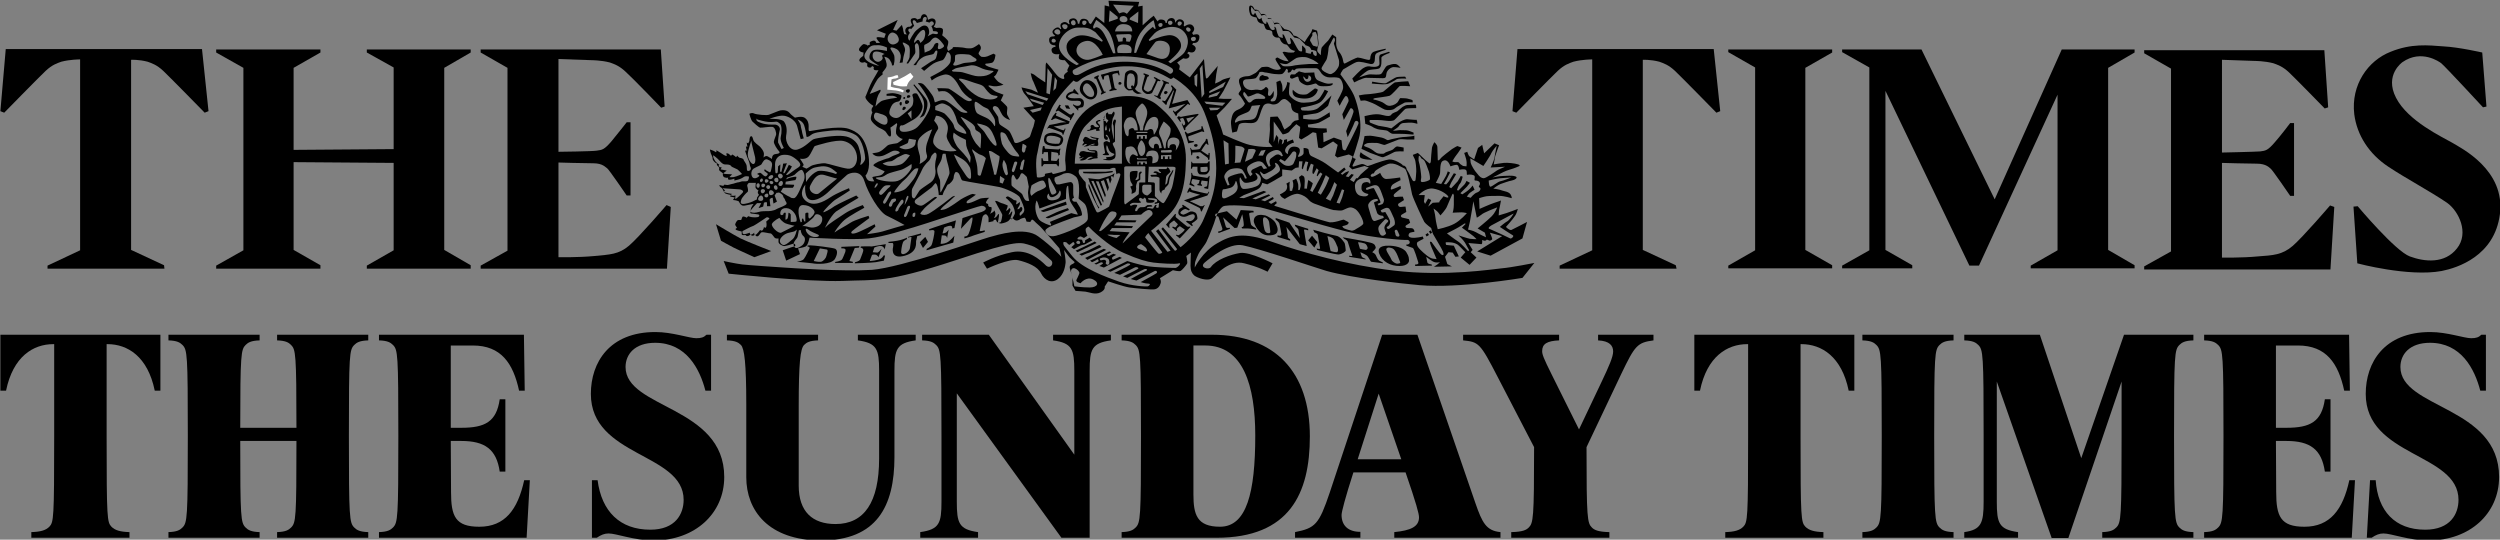 <?xml version="1.0" encoding="utf-8"?>
<!-- Generator: Adobe Illustrator 16.0.4, SVG Export Plug-In . SVG Version: 6.00 Build 0)  -->
<!DOCTYPE svg PUBLIC "-//W3C//DTD SVG 1.1//EN" "http://www.w3.org/Graphics/SVG/1.1/DTD/svg11.dtd">
<svg version="1.1" id="Layer_1" xmlns="http://www.w3.org/2000/svg" xmlns:xlink="http://www.w3.org/1999/xlink" x="0px" y="0px"
	 width="652.234px" height="140.8px" viewBox="0 0 652.234 140.8" enable-background="new 0 0 652.234 140.8" xml:space="preserve">
<rect x="0" y="0" width="652.234" height="140.8" fill="#808080" stroke="none"/>
<path d="M42.9,70.1H12.4v-0.8l8.5-4V15.5h-0.1c0,0-2.5,0-4.8,0.6c-1.101,0.4-2.4,0.8-4.101,2.4C10.2,20.1,1.1,29.4,1.1,29.4l-1-0.4
	l1.4-16.2h19.7l0,0h31.5L54.4,29l-1,0.4c0,0-9.1-9.3-10.8-10.9c-1.7-1.6-3-2-4.1-2.4c-2.3-0.6-4.3-0.5-4.3-0.5l0,0v49.6l8.6,4
	L42.9,70.1z"/>
<path d="M437.4,70.1h-30.5v-0.8l8.5-4V15.5H415.3c0,0-2.5,0-4.8,0.6c-1.101,0.4-2.4,0.8-4.101,2.4
	c-1.701,1.6-10.803,10.9-10.803,10.9l-1-0.4l1.303-16.2h19.698l0,0h31.5l1.7,16.2l-1,0.4c0,0-9.101-9.3-10.8-10.9
	c-1.7-1.6-3-2-4.102-2.4c-2.302-0.6-4.302-0.5-4.302-0.5l0,0v49.6l8.603,4L437.4,70.1z"/>
<polygon points="115.9,17.7 122.8,13.7 122.8,12.9 95.7,12.9 95.7,13.7 102.7,17.6 102.7,38.9 76.6,39.1 76.6,17.7 83.6,13.7 
	83.6,12.9 56.4,12.9 56.4,13.7 63.5,17.7 63.5,65.3 56.4,69.3 56.4,70.1 83.6,70.1 83.6,69.2 76.6,65.2 76.6,42.3 102.7,42.5 
	102.7,65.3 95.7,69.3 95.7,70.1 122.8,70.1 122.8,69.2 115.9,65.2 "/>
<polygon points="457.9,65.3 450.9,69.3 450.9,70 478,70 478,69.2 471,65.2 471,17.7 478,13.7 478,12.9 450.9,12.9 450.9,13.6 
	457.9,17.6 "/>
<g>
	<path fill="#FFFFFF" d="M237.5,19c0,0-1.5,1-2,1.2c-0.3,0.2-2.5,1.2-2.5,1.2l0.1,0.7c0,0,1.101,0.3,1.7,0.4c0.7,0.1,1.8,0,1.8,0
		s0.101-0.7,0.7-1.4c0.7-0.6,1-1.1,1-1.1L237.5,19z"/>
	<path d="M241.1,30.1c0.2-0.3,1.5-2.8,0.5-4.3c-1.1-1.5-3.1-3.8-3.1-3.8l-0.2,0.2c0,0,0.8,1,1.2,1.6c0.399,0.6,1.7,2,1.6,3.7
		c0,1.6-0.8,2.8-1.1,3.1C239.7,30.9,240.9,30.4,241.1,30.1z"/>
	<path d="M235.7,27.9c-0.301,0.2-0.5,1.2,0.3,0.7C236.8,28,235.9,27.7,235.7,27.9z"/>
	<path d="M235.1,26.6c-0.399,0-0.6,0.5-0.2,0.9C235.3,27.8,235.4,26.6,235.1,26.6z"/>
	<path d="M236.2,26.3c-0.301,0.6,0.1,1.2,0.8,0.6S236.4,25.9,236.2,26.3z"/>
	<path fill="#FFFFFF" d="M235.8,23.6c0,0.1-0.7-0.5-1.7-0.6s-1.7-0.4-1.7-0.4l0.2-1.9c0,0,0.5-0.2,0.9-0.2
		c0.3,0,0.899-0.3,0.899-0.3l-0.199-0.6c0,0-0.5,0-1.101,0.3c-0.5,0.2-1.5,0.3-1.5,0.3l-0.1,3.2c0,0,1.5,0.1,2.2,0.2
		c0.8,0.1,1.899,0.5,1.899,0.5L235.8,23.6z"/>
	<path d="M236.9,24.2c0.5,0,0.7-1,0.101-0.9C236,23.3,236.3,24.2,236.9,24.2z"/>
	<path d="M236.6,25.2c-0.1,0.5,0.7,0.4,0.9,0C237.6,24.8,236.7,24.6,236.6,25.2z"/>
	<path d="M236,25.3c-0.4,0-0.5,0.5-0.101,0.5c0.269,0,0.358-0.236,0.167-0.429C236.013,25.362,235.961,25.339,236,25.3z"/>
	<path d="M236,25.3c0.033,0.022,0.043,0.047,0.066,0.071C236.152,25.384,236.245,25.361,236,25.3z"/>
	<path d="M263.7,56.7c0.1-0.2,0.399-1.1,0.399-1.4c0-0.4-0.399,0.1-0.5,0.4c-0.2,0.3-0.5,0.3-0.5,0.3s0.4-0.7,0.5-1.2
		c0.101-0.4-0.3-0.6-0.399-0.4c-0.101,0.3-0.4,0.5-0.601,0.6c-0.201,0.1,0.101-0.6,0.2-0.8c0.1-0.3,0.1-0.6,0.1-0.6
		s-1.1-0.5-1.6-0.6c-0.6-0.2-1.1-0.6-1.5-0.6c-0.4,0,0.1,0.5,0.2,0.8c0.1,0.3,1.5,2.6,1.5,2.9c0,0.3-0.2,1.4-0.4,1.8
		c-0.208,0.208-0.501,0.221-0.669,0.211c0.229,0.123,0.544,0.243,0.869,0.188c0.6-0.1,1.7-0.4,2-0.9
		c0.101-0.168,0.248-0.264,0.396-0.324C263.653,56.962,263.647,56.806,263.7,56.7z"/>
	<path d="M207.065,63.571c-0.016,0.16-0.015,0.331,0.035,0.529c0.021,0.084,0.056,0.138,0.085,0.203
		c0.004-0.001,0.011-0.002,0.016-0.003C207.731,64.211,207.478,63.577,207.065,63.571z"/>
	<path d="M363.9,21.5c-0.303,0.1-2.603,2.1-3,2.4c-0.399,0.3-3.7,0.7-4.303,0.7c-0.601,0-2.101,0.3-2.101,0.3l0.5,1.4
		c0,0,0.601-0.1,1-0.1s1.301,0.4,2.101,0.7c0.803,0.3,2.603,1.5,3.2,1.7c0.603,0.2,2.103,0.2,2.603-0.3s2.197-1.3,2.5-1.5
		c0.3-0.2,2.197-0.1,2.197-0.1l-0.101-0.6c0,0-0.899-0.3-1.399-0.4c-0.5-0.1-1.8-0.1-1.8-0.1s-0.2,0.2-0.5,0.8s-1.2,1.1-2.101,1.2
		c-0.899,0.1-1.399-0.6-2-0.9c-0.603-0.3-1.899-0.7-2.2-0.7c-0.3-0.1-0.399-0.2,0.2-0.4c0.5-0.1,3.199-0.4,3.8-0.6
		s2.301-2.2,2.601-2.5c0.399-0.2,2.803,0,2.803,0l-0.5-1.3c0,0-1.303,0.1-1.7,0.1C365.301,21.3,364.3,21.5,363.9,21.5z"/>
	<path d="M263.9,57.2c0.059-0.029,0.125-0.106,0.197-0.206c-0.113,0.004-0.256,0.025-0.4,0.082
		C263.736,57.179,263.806,57.247,263.9,57.2z"/>
	<path d="M359.9,16.6c0,0.9-1.303,0.9-2.103,0.8c-0.801-0.2-1.301-0.1-2,0.3c-0.7,0.3-3,2.8-3,2.8l0.5,1c0,0,2.3-1.2,3.103-1.2
		c0.397,0,3.397,0.1,4.397,0.1c0.699,0,0.8-0.2,0.899-1.1c0.101-1,1.199-1.8,1.897-1.8c0.7,0,1.802,0.2,1.802,0.2
		s-0.602-0.9-1.302-1c-0.698-0.1-1.397,0.2-2.101,0.4c-0.699,0.3-1.199,1.9-1.699,2.2c-0.5,0.3-2,0.1-2.801,0.1
		c-0.8,0-2.899,0.8-2.899,0.8s1.302-1.2,2.103-1.7c0.8-0.5,2.101-0.3,3-0.6c0.897-0.3,0.699-2.2,0.699-2.8s2.198-1.3,2.198-1.3
		l-0.198-0.3l-2.199,0.7C359.6,14.5,359.9,15.7,359.9,16.6z"/>
	<path d="M196.8,67.1l4.4-1.6c0,0-6.4-2.5-8-3.3c-1.601-0.8-6.4-3.7-6.4-3.7l1.3,4.3c0,0,2.3,1.3,3.3,1.8
		C194.1,65.9,191.2,64.5,196.8,67.1z"/>
	<path d="M355,39.7c0,0-0.5,1-0.101,1.4c0.601,0.6,3.197,0.6,3.197,0.6s-1.8-1.1-2.197-1.3C355.5,40.2,355,39.7,355,39.7z"/>
	<path d="M365.9,27.9c-0.303,0.2-1,0.9-1.303,1.1c-0.197,0.2-1.3,0.4-1.601,0.9c-0.3,0.5-1.199,0.4-1.899,0.2
		c-0.697-0.2-1.3-0.3-2.101-0.3c-0.8,0-2.699,0.4-3,0.5l0.2,2c0,0,1.5,0.5,1.897,0.8c0.399,0.3,0.802,0.4,1.302,0.6
		c0.5,0.2,2.398,0.2,2.698,0.5c0.302,0.2,0.802,0.7,1.302,0.7s3.101,0,3.898,0.1s1.5,0.1,1.5,0.1v-0.5c0,0-1.398-0.6-1.801-0.6
		c-0.4,0-1.899-0.1-2.3,0c-0.399,0.1-1.3,0.1-1.3,0.1s1.3-0.8,1.5-1.1c0.197-0.3,0.5-0.8,1.197-0.9c0.7-0.1,1.803-0.1,2.2-0.1
		c0.399,0,1.5,0.3,1.5,0.3s0-0.9-0.301-1.1c0.101,0.2-1.8-0.1-2.399-0.1c-0.697,0-1.8,0.6-2.197,0.9c-0.399,0.3-1.899,1.5-1.899,1.5
		s-0.801-0.2-1.101-0.3c-0.303-0.1-1.899-0.3-2.303-0.4c-0.397-0.1-1.897-0.7-2.101-0.8c-0.2-0.1-0.3-0.7,0-0.7
		c0.301,0,1.101,0,1.801,0c0.699,0,1.603,0.1,2.399,0.2s1.698,0.1,2.101-0.2c0.399-0.3,2.603-2.8,2.899-2.9c0.3-0.2,2.8-0.2,2.8-0.2
		s0-0.9-0.199-0.9c-0.2,0-1.801,0.1-2.2,0.1C366.699,27.4,366.199,27.8,365.9,27.9z"/>
	<path d="M356.6,37.4c0.5-0.2,2.303-0.1,2.7-0.1c0.399,0,1.7,0.6,2,0.5c0.3-0.1,3-1.2,3.603-1.4c0.601-0.2,1.5,0,2.197,0
		c0.7,0,1.9,0,1.9,0v-1c-0.101,0.1-1.7,0.3-2.101,0.3c-0.399,0-1.5,0.1-1.899,0.2c-0.4,0.1-2.101,0.4-2.601,0.6
		s-0.603-0.1-1.303-0.4c-0.601-0.3-1.897-0.4-2.8-0.6c-0.8-0.2-2.3,0-2.3,0s-0.2,1.2-0.4,1.9c-0.197,0.7-0.397,1.4-0.397,1.4
		s0.301,0.2,0.601,0.3s1.399,0.7,1.7,0.8c0.399,0.1,1.6,0.6,2.1,0.8c0.5,0.1,0.9,0.4,1.303,0.3c0.397-0.1,2.3-1,2.8-1.3
		c0.5-0.3,2.5-0.2,2.5-0.2v-1c0,0-1.399-0.3-1.699-0.3c-0.301,0-0.801,0.5-1.101,0.8c-0.399,0.3-1.803,0.6-2.103,0.9
		c-0.3,0.3-0.601,0.2-1.3,0.2c-0.7,0-1.2-0.4-1.7-0.8c-0.5-0.4-1.3-0.8-1.7-0.9c-0.397-0.2-0.8-0.2-0.697-0.5
		C356,37.6,356.1,37.7,356.6,37.4z"/>
	<path d="M361.6,21.7c-0.397,0.2-3.6-0.4-3.6-0.4l-0.101,0.5c0,0,2.101,0.2,2.697,0.2c0.603,0,1,0,1.399-0.1
		c0.398-0.1,2-0.9,2.301-1.2c0.3-0.3,2.602-0.2,2.602-0.2l-0.301-0.5c0,0-1.5,0-2.1,0.1C363.9,20.2,362,21.5,361.6,21.7z"/>
	<path d="M195.811,61.182c0.031,0.015,0.067,0.022,0.109,0.022c-0.015-0.058-0.021-0.104-0.021-0.104S195.866,61.134,195.811,61.182
		z"/>
	<path d="M196.8,60.7c0,0-0.4,0.4-0.8,0.5c-0.03,0.008-0.056,0.004-0.081,0.004c0.029,0.118,0.11,0.295,0.381,0.295
		c0.284,0,0.511-0.148,0.623-0.236C196.659,61.169,196.8,60.7,196.8,60.7z"/>
	<path d="M196.923,61.264c0.028,0.01,0.039,0.036,0.077,0.036c0.012,0,0.027-0.011,0.041-0.013C197.016,61.238,197,61.2,197,61.2
		S196.969,61.228,196.923,61.264z"/>
	<path fill="#FFFFFF" d="M331.9,5.1c-0.02-0.026-0.049-0.046-0.074-0.067c0.032,0.038,0.062,0.082,0.104,0.141
		C331.919,5.149,331.906,5.12,331.9,5.1z"/>
	<path d="M260.3,58.1c0,0,0.057,0.007,0.131,0.011c-0.046-0.024-0.08-0.046-0.117-0.069C260.306,58.076,260.3,58.1,260.3,58.1z"/>
	<path d="M317.9,56.6c0.101,0.4,0.8,2.3,1,3c0.197,0.7-1.103,0.8-1.103,0.8l0.103,0.4l3-1.1l-0.103-0.3c0,0-0.801,0.3-1-0.3
		c-0.2-0.6-0.7-2.4-0.7-2.4l3,2.8l0.7-0.1l1.3-3.5c0,0,0.399,2,0.399,2.7c0,0.8-0.601,0.6-0.601,0.6l0.198,0.4c0,0,0.899,0,1.399,0
		s2.301,0.3,2.301,0.3l-0.2-0.4c0,0-0.897-0.4-1.199-0.9c-0.198-0.6-0.398-2.4-0.5-2.8c-0.101-0.4,1.199-0.4,1.199-0.4L327,55
		l-3.301-0.2l-1.103,2.5l-2.5-2.2l-2.452,0.572c-0.12,0.246-0.229,0.489-0.315,0.714C317.541,56.394,317.791,56.438,317.9,56.6z"/>
	<path d="M342.5,25.2c1.1-0.7,1.199-1.5,1.3-1.7c0.103-0.2-0.601-0.5-0.8-0.4c-0.2,0.1-1.7,1.4-2.101,1.5
		c-0.399,0.1-1.5,0.2-2.303-0.2c-0.8-0.4-1.3-1-1.3-1c-0.101,0.2-0.301,1.6,1,2S341.4,25.9,342.5,25.2z"/>
	<path d="M338.9,20.8c0.101,0.6,1.101,1.2,1.8,1.4c0.7,0.2,2-0.3,2.397-0.4c0.399-0.1,0.5,0.3,0.899,0.5
		c0.399,0.2,0.899,0.2,1.301,0.2c0.399,0,1.603,0,2-0.2c0.399-0.2,0.899-0.7-0.2-0.5c-1,0.2-2.197-0.4-3.197-0.8s-1-2.1-1-2.1
		S341,19,340.4,19c-0.603-0.1-1.5-0.4-1.5-0.4s-0.303,0.2-0.399,0.3c-0.1,0.1-0.4,0.2-0.5,0.4c-0.101,0.2-0.601,0.1-1,0.1
		c-0.4,0-0.5,0.6-0.4,0.9c0,0,0.303,0.3,0.603,0.2c0.301-0.1,1.101-0.5,1.301-0.5C338.8,20,338.699,20.2,338.9,20.8z M340.6,20.5
		c0.2,0.3,0.7,0.1,0.7-0.2c0.103-0.3,0.103-0.7,0.103-0.7s0.5,0.3,0.601,0.5c0.101,0.2,0.3,0.9-0.601,1.2
		c-0.899,0.3-1.399-0.8-1.399-1.4C340,19.9,340.4,20.2,340.6,20.5z"/>
	<polygon points="372.8,61.3 372.5,60.8 371.9,61.2 372.199,61.7 	"/>
	<polygon points="373.6,60.7 373.3,60.1 372.8,60.4 373.199,61 	"/>
	<path d="M330.5,19.9c-0.2,0-0.801-0.1-1-0.3c0-0.1-0.5,0.1-0.7,0.3c-0.2,0.2-0.3,0.6-0.2,1c0.103,0.3,1.2,0.1,1.5,0
		c0.303-0.1,0.899-0.2,0.899-0.4C331.1,20.3,330.699,19.9,330.5,19.9z"/>
	<path d="M312.6,41.4c0.603-0.1,0.2-0.7-0.197-0.7C312,40.8,312,41.5,312.6,41.4z"/>
	<path d="M314.699,48.7c-0.199,0-0.5,0.1-0.5,0.1v0.3l1,0.2l0.397-3.4H315.4c0,0-0.2,0.5-0.5,0.5c-0.2,0-3.303-0.5-3.603-0.6
		c-0.2-0.1-0.301-0.7-0.301-0.7h-0.199c0,0.2,0,0.9,0,1.1c0,0.2-0.5,2-0.5,2l1.3,0.5v-0.3c0,0-0.697-0.5-0.8-0.6
		c-0.101-0.2,0.3-1.1,0.3-1.1L313,47c0,0-0.101,0.4-0.2,0.7c0,0.3-0.397,0.3-0.397,0.3v0.3l1.197,0.2v-0.3c0,0-0.3-0.1-0.3-0.3
		c0-0.2,0.2-0.8,0.2-0.8l1.6,0.2c0,0-0.1,0.4-0.1,0.7S314.9,48.7,314.699,48.7z"/>
	<path d="M314.8,42.6c-0.3,0-3.2,0-3.5,0s-0.3-0.4-0.3-0.4h-0.2l-0.101,1.8h0.3c0,0,0-0.5,0.301-0.5c0.3,0,1.103,0,1.103,0
		s0,0.7,0,1s0.3,1,0.697,1c0.303,0,1,0.1,1.5,0s1-0.9,1-1.3c0-0.4,0-2.1,0-2.1h-0.3C315.3,42.1,315.1,42.6,314.8,42.6z
		 M314.699,44.8c-0.3,0.1-0.5,0.1-0.899,0.1c-0.397,0-0.601-0.1-0.601-0.3c0-0.2,0-1,0-1L315,43.5c0,0,0.1,0.5,0.1,0.7
		C315.1,44.4,315,44.7,314.699,44.8z"/>
	<path d="M287.4,64.4l-0.6-0.5c0,0-2.4,1.2-3,1.5c-0.6,0.3-2.2,0.9-2.2,0.9l0.601,0.4c0,0,1.5-0.7,2-0.8
		C284.9,65.6,287.4,64.4,287.4,64.4z"/>
	<path d="M288,64.9c0,0-2,0.9-2.5,1.2c-0.5,0.3-2.4,1.2-2.4,1.2l0.601,0.5l4.899-2.6L288,64.9z"/>
	<path d="M290.5,67.7c-0.3,0.2-0.5-0.3-0.3-0.6c0.199-0.2,1-0.6,1-0.6l-0.7-0.3c0,0-0.7,0.3-1,0.5c-0.3,0.2-1-0.2-0.601-0.4
		c0.4,0,1-0.5,1-0.5l-0.5-0.2c0,0-1.8,0.9-2.399,1.2c-0.6,0.3-2.6,1.2-2.6,1.2l0.5,0.4c0,0,1-0.4,1.301-0.7c0.3-0.2,0.6,0.4,0.3,0.6
		c-0.3,0.2-1,0.5-1,0.5L286,69c0,0,0.7-0.3,1.1-0.5s0.8,0.1,0.601,0.3c-0.2,0.2-0.9,0.601-0.9,0.601L288,69.8l4.7-2.5l-0.6-0.3
		C292.1,67,290.8,67.6,290.5,67.7z M289.3,68.9c-0.2,0.199-0.4,0.3-0.7,0c-0.399-0.301,0.3-0.602-0.2-1s-1.2,0.3-1.399-0.1
		c-0.101-0.3-0.101-0.4,0.399-0.5c0.601-0.3,1.3-0.1,1.7,0.2S289.5,68.7,289.3,68.9z"/>
	<path d="M279.6,29.8c-0.1,0.1-0.399,0.1-0.6,0c-0.2-0.1-2.101-1.5-2.3-1.6c-0.101-0.1-0.2-0.3-0.101-0.5c0.101-0.1,0.2-0.2,0.2-0.2
		l-0.4-0.2l-1,1.7l0.2,0.1c0,0,0.4-0.3,0.601-0.2c0.199,0.1,2.6,1.7,2.8,1.8c0.2,0.1,0.2,0.3,0.2,0.3l-0.101,0.3l0.2,0.1l1-1.7
		l-0.3-0.3C280,29.4,279.7,29.7,279.6,29.8z"/>
	<path d="M285.6,63c0.101,0-1.5,0.8-1.8,0.9c-0.3,0.2-3.2,1.5-3.2,1.5l0.5,0.4l5-2.4L285.6,63z"/>
	<path d="M275.3,34.7c-0.8-0.2-2.6,0-2.8,1c-0.2,0.7-0.4,1.8,1.2,2.2c1.6,0.4,3.199,0.5,3.6-1C277.8,35.4,276,34.9,275.3,34.7z
		 M276.7,36.5c-0.101,0.5-0.301,1-0.5,1c-0.2,0-1.4,0.1-2.4-0.2c-1.1-0.3-0.8-1.1-0.7-1.5c0.2-0.6,2-0.4,2.8-0.1
		C276.6,36,276.8,36,276.7,36.5z"/>
	<path d="M275.6,29.7c0.101-0.2,0.101-0.2,0.101-0.2l-0.301-0.1c0,0-0.5,0.7-0.699,0.9c-0.2,0.3-0.5,1-0.5,1h0.3c0,0,0.7-0.5,1-0.4
		s2.7,1,2.7,1s-1.4,0-1.9,0.2c-0.6,0.2-2.5,0.5-2.5,0.5c-0.2,0.2-0.6,0.9-0.6,0.9l0.1,0.1c0,0,0.2-0.3,0.5-0.2c0.3,0.1,3,1,3.2,1.2
		c0.2,0.1,0.2,0.5,0.2,0.5l0.199,0.1l0.6-1.6l-0.2-0.1c0,0-0.1,0.5-0.4,0.5c-0.3,0-2.5-1-2.5-1s2.4-0.3,2.9-0.5c0.5-0.1,1-0.2,1-0.2
		l0.3-0.6c0,0-3.3-1.4-3.5-1.5C275.4,30.2,275.5,29.9,275.6,29.7z"/>
	<polygon points="278.7,27.5 277.8,27.5 278.2,28.3 279.2,28.4 	"/>
	<path d="M312,37.6c-0.7,0-0.601,0.7,0,0.7C312.6,38.3,312.6,37.5,312,37.6z"/>
	<path d="M276.1,39c-0.3,0-3-0.2-3.3-0.2c-0.3,0-0.3-0.7-0.3-0.7h-0.4c0,0-0.2,0.9-0.2,1.2c0,0.3,0,0.9,0,0.9h0.301
		c0,0,0-0.5,0.199-0.5c0.2,0,1,0,1,0l0.1,2.3c0,0-1,0-1.2,0c-0.2,0-0.3-0.7-0.3-0.7h-0.3v2.1h0.3c0,0,0.2-0.6,0.5-0.6s2.7,0,3,0
		c0.2,0,0.5,0.6,0.5,0.6h0.2c0,0,0.199-0.7,0.1-1c-0.1-0.3,0-1,0-1H276c0,0-0.101,0.6-0.5,0.6c-0.4,0-1.3-0.1-1.3-0.1l0.1-2.3
		c0,0,1.1,0.2,1.3,0.2c0.2,0,0.5,0.2,0.5,0.4c0,0.2,0,0.4,0,0.4l0.4-0.2c0,0,0-0.7,0-0.9s0.2-0.7,0.2-0.7h-0.3
		C276.4,38.8,276.4,39,276.1,39z"/>
	<path d="M312.9,38.9c-0.2,0.1-1.5,0.2-1.803,0.2c-0.3,0-0.397-0.5-0.397-0.5h-0.2c0,0,0.199,0.7,0.199,1c0,0.2,0.101,0.9,0.101,0.9
		h0.2c0,0,0.1-0.4,0.1-0.5c0-0.2,0-0.3,0.2-0.2c0.2,0,1.8-0.1,1.8-0.1s1.7,1.3,1.9,1.4c0.199,0.1,0.199,0.6,0.199,0.6h0.301
		c0,0,0.1-0.6,0.1-0.9c0-0.3,0-0.9,0-0.9h-0.3c0,0,0,0.3,0,0.4c0,0.1-0.101,0.2-0.397,0c-0.303-0.2-1.5-1-1.5-1s1-1.6,1.197-1.8
		c0.2-0.2,0.5,0.3,0.5,0.3h0.2l-0.3-1.5l-0.2-0.1l-0.2,0.1c0,0,0,0.4-0.197,0.6c-0.2,0.2-1,1.2-1.103,1.5
		C313.199,38.6,313.1,38.8,312.9,38.9z"/>
	<path d="M281.6,25.6c-0.3,0-2.1,0.2-2.8-0.2c-0.7-0.4,0.9-1.1,1.2-1.1s1.3,0.4,1.3,0.4l0.1-0.2l-1.1-1.3l-0.3,0.3v0.3
		c0,0-0.5,0.1-1,0.3c-0.5,0.2-1,0.9-0.9,1.3c0.101,0.4,0.7,0.9,1.7,0.9s1.8-0.1,2.1,0.2c0.301,0.3,0.101,1-0.6,1.1
		c-0.701,0.1-1.3-0.4-1.3-0.4l-0.101,0.2l1.4,1.5v-0.6c0,0,0.5-0.3,1-0.3c0.5-0.1,0.6-1.2,0.4-1.7C282.4,25.8,282,25.6,281.6,25.6z"
		/>
	<path d="M286.3,40.8c0.1-0.2,0-0.7,0-1c0-0.2-0.1-0.4-0.3-0.5c-0.3-0.2-1-0.1-1.4-0.1c-0.5,0-0.6-0.3-0.5-0.4h-0.2
		c0,0-0.199-0.2-0.199,0.1c0.1,0.3,0.699,0.6,1.5,0.6c0.699,0,0.6,0.3,0.3,0.3c-0.301,0-0.7,0-1.2-0.1c-0.5-0.1-0.7,0-1.2-0.2
		c-0.6-0.2-0.8,0-1,0c-0.2,0-0.2,0.1-0.4,0.4c-0.199,0.3-0.3,0.5,0.101,0.8c0.399,0.3,0,0.3-0.2,0.4c-0.2,0.2,0,0.2,0.3,0.2
		c0.3,0,0.8-0.4,0.8-0.3c0,0.2-1.199,0.8-1,0.8c0.2,0,0.2,0.2,1,0c0.801-0.2,0.801-0.5,1-0.6c0.2-0.2,0.801-0.4,1.2-0.3
		c0.5,0.1-0.1,0.2-0.399,0.3c-0.301,0.2-1.101,0.5-0.7,0.5c0.3,0,0.899,0,1.1-0.2c0.2-0.1,0.9-0.2,1.3-0.2
		C286.6,41.3,286.2,40.9,286.3,40.8z"/>
	<path d="M288,30.2c0.025,0.078,0.051,0.148,0.074,0.214C288.213,30.298,288.413,30.283,288,30.2z"/>
	<path d="M289.3,45.1c0.7-0.1,1-0.2,1-0.2v-0.3c0,0-1.3,0.1-1.8,0.2c-0.4,0-6,0-6,0l0.2,0.4c0,0,2.3,0.1,2.899,0.1
		C286.2,45.3,288.7,45.2,289.3,45.1z"/>
	<path d="M284.2,47.4c0.1,0.3,3,6.3,3,6.3l0.3-0.3l-2.8-6.2h0.6l2.5,5.7l0.1-0.5l-2-5.1h0.7l1.7,4.2l0.2-0.6l-1.3-3.6L288,47l1,2.9
		l0.3-1l-0.7-2.2l0.601-0.2l0.399,1.4l0.4-1l-0.2-0.9h0.5c0,0,0.1,0.6,0.2,0.2c0-0.3,0.3-1,0.3-1s-0.4,0.2-0.601,0.4
		C290,45.8,287.5,46.5,287,46.7c-0.5,0.2-2.5-0.2-2.9-0.2s0,0.4,0,0.4S284.1,47.1,284.2,47.4z"/>
	<path d="M286.3,53.5c-0.3-0.4-2.2-5.5-2.2-5.5s-0.2,0.3-0.1,0.6c0,0.2,0.899,2.5,1.399,3.5c0.5,0.9,1.2,2.3,1.2,2.3l0.2-0.2
		C286.8,54.2,286.6,53.9,286.3,53.5z"/>
	<path d="M284.6,35.6c0.101,0-0.399-0.1,0,0.2c0.4,0.3,1,0.4,1.3,0.4c0.301,0,0.2,0.3-0.199,0.3c-0.4,0-0.9-0.1-1.4-0.3
		c-0.4-0.3-0.7-0.4-1-0.5c-0.3,0-0.5,0.2-0.6,0.5c-0.2,0.3-0.2,0.3-0.2,0.4c0,0.2,0.3,0.4,0.3,0.6c-0.101,0.2-0.5,0.5-0.4,0.7
		c0.2,0.2,0.3-0.1,0.5-0.2c0.2-0.1,0.3-0.2,0.601-0.1c0.3,0.1-0.601,0.5-0.7,0.6c-0.101,0.2,0,0,0.5,0s0.6-0.2,0.8-0.2
		c0.2-0.1,0.5-0.3,0.8-0.4c0.3-0.1,0.8-0.2,0.7,0c-0.2,0.2-1.3,0.3-1.2,0.5c0.101,0.1,0.4-0.1,0.8-0.1c0.4,0,0.9,0.2,1.2,0
		c0.3-0.2,0-1.1,0-1.3c0-0.2,0.101-0.3,0.2-0.5c0.2-0.2-0.2-0.2-0.9-0.3C285,35.8,285,35.7,284.6,35.6z"/>
	<path d="M283.8,34.1c0.2,0.1,0.4,0,0.8-0.1s0.5-0.1,0.7-0.2c0.2-0.1,0.6-0.1,0.7-0.1s-0.2,0.3,0,0.4s0.5,0,0.8,0
		c0.2,0,0.1-0.2,0-0.4c-0.1-0.2,0-0.3,0.1-0.4c0.101,0,0.101-0.4,0-0.7c-0.199-0.3-0.3-0.2-0.5-0.6c-0.199-0.4,0.5-0.3,0.801-0.5
		c-0.2,0.1-0.101-0.2-0.301-0.2c-0.199,0-1,0.2-1,0.6c0,0.3,0.4,0.7,0.601,0.8c0.2,0.2,0.2,0.4,0.2,0.4s-0.5,0.2-1,0
		c-0.4-0.2-0.2-0.4-0.601-0.5c-0.399-0.1-0.6,0.3-0.6,0.3s0.1,0.3,0.1,0.4c0,0.1-0.1,0.2-0.2,0.4c-0.1,0.2-0.3,0.2-0.6,0.2
		C283.5,33.9,283.6,34.1,283.8,34.1z"/>
	<path d="M288.074,30.414c-0.029,0.024-0.057,0.051-0.074,0.086c-0.09,0.181-0.017,0.209,0.072,0.433
		c0.009-0.012,0.021-0.019,0.027-0.033C288.174,30.752,288.138,30.603,288.074,30.414z"/>
	<path d="M288.8,39.5c-0.2-0.5-0.2-1.2-0.1-1.5c0.1-0.3,0.3,0.3,0.6,1.1c0.3,0.7,1,0.9,1.3,1c0.3,0.1,0,0.4-0.3,0.6
		c-0.3,0.2-1,0.3-1.5,0.3s-0.1,0.2-0.1,0.4c0,0.2-0.801,0.1-0.9,0.2c-0.099,0.1,0.3,0.1,1,0.2c0.8,0.1,1.3,0,1.9-0.4
		c0.6-0.4,0.3-2.2,0.199-2.5c-0.1-0.3-0.6-1.1-0.6-1.4s0.6-0.4,0.6-0.6c0-0.2,0-3.6,0-4s0.101-0.8,0.2-1.1c0.101-0.3,0-0.7-0.3-0.6
		c-0.2,0-0.2,0.2-0.4,0.6c-0.199,0.4,0,0.7,0.101,1c0.1,0.3,0.1,3,0.1,3.5s-0.3-1.2-0.399-1.7c-0.101-0.5-0.2-1.2-0.2-1.7
		c0-0.4,0.2-1.6,0.3-2c0.2-0.3,0.5-1,0.5-1.3c0-0.3-0.2-0.5-0.2-0.5s-0.2,0.1-0.3,0.3c-0.2,0.2-0.2,0.4-0.2,0.4H289.2l-0.2-0.5
		c0,0-0.101,0.1-0.3,0.2c-0.2,0.1-0.2,0.3-0.2,0.7c0,0.4,0.1,0.3,0.1,0.6c0,0.3,0.3,0.4,0.5,0.5c0.2,0.1-0.2,0.4-0.3,0.7
		c-0.2,0.2-0.2-0.1-0.3-0.3c-0.187-0.186-0.371-0.122-0.558-0.271c-0.024,0.046-0.043,0.099-0.043,0.17c0,0.3,0.101,3.7,0.101,4.1
		c0,0.4,0.3,0.8,0.7,0.8c0.3,0,0.399-0.3,0.3-0.6c-0.101-0.3-0.5-0.3-0.5-0.5c0-0.2,0.1-0.3,0.3-0.2c0.2,0.1,0.8,1.3,0.8,1.7
		s-0.3,0.2-0.6,0c-0.3-0.2-0.7,0-1,0.2c-0.3,0.2,0.3,2.4,0.3,2.7c0,0.4-0.5,0.3-0.6,0.5c-0.2,0.2,0.8,0.2,1.399,0.2
		C289.7,40.4,289,40,288.8,39.5z M288.6,34c-0.3,0.1-0.3,0-0.3-0.4s0.3-1,0.3-1C288.6,33,289,33.9,288.6,34z M289.5,34.3
		c-0.2,0.2-0.2,0-0.2-0.3c0.1-0.3,0.3-0.8,0.3-0.8C289.6,33.5,289.7,34.1,289.5,34.3z"/>
	<path d="M288.1,31c-0.01-0.029-0.018-0.044-0.027-0.067c-0.115,0.164-0.358,0.188-0.173,0.467c0.016,0.015,0.029,0.018,0.043,0.03
		C288.022,31.284,288.176,31.228,288.1,31z"/>
	<path d="M357.8,68.3c0.3,0,3,0.4,3,0.4l-0.101-0.3c0,0-0.399-0.1-0.899-0.4c-0.5-0.4-0.7-1.2-0.897-1.5
		c-0.2-0.4-0.899-0.7-0.899-0.7s1.101-1,0.899-1.3c-0.103-0.3-0.103-0.9-1.399-1.2c-1.301-0.4-7.2-1.4-7.2-1.4l0.399,0.4
		c0,0,0.7,0.3,0.897,0.7c0.103,0.4,1,3.2,1.2,3.6c0.103,0.4-0.8,0.1-0.8,0.1V67l4.3,0.7l-0.101-0.2c0,0-0.8-0.3-0.899-0.5
		c-0.101-0.2-0.397-1.2-0.397-1.2s1,0.4,1.601,0.8C357.101,67,357.5,68.3,357.8,68.3z M354.8,64.9l-0.5-1.7c0,0,0.7,0,1.3,0.2
		c0.7,0.1,0.899,0.4,1.103,0.9c0.3,0.5-0.103,0.9-0.399,0.9S354.8,64.9,354.8,64.9z"/>
	<path d="M241.8,64.9l-0.1,0.4l7-2l0.3-1.8c0,0-1.101,1.4-2,1.8c-0.9,0.4-1.601,0.3-1.601,0.3l0.301-2.2c0,0,0.8,0,1,0.1
		c0.3,0.1,0.399,0.6,0.399,0.6l0.4-2.2c0,0-0.2,0.3-0.601,0.7c-0.399,0.3-1,0.3-1,0.3l0.4-1.5c0,0,1-0.5,1.6-0.5
		c0.7,0,0.5,0.7,0.5,0.7L249,59.5l0.399-2c0,0-2.199,0.7-3.5,1.1c-1.3,0.4-3.5,1.2-3.5,1.2v0.3h0.301c0,0,1.1-0.3,1.1,0.3
		s-0.5,3.1-0.8,3.6S241.8,64.9,241.8,64.9z"/>
	<polygon points="240,63.2 240.8,64.7 242.1,63.1 241.4,61.8 	"/>
	<path d="M236.6,62.4V62c0,0-0.5,0.3-1.6,0.6c-1,0.3-3.2,0.5-3.2,0.5v0.3c0,0,0.7,0,1,0c0.3,0,0.3,0.4,0.2,1.1
		c-0.2,0.7-0.4,3.2,3.1,2.2s2.8-3.5,2.9-3.8c0.1-0.3,0.3-1.3,0.3-1.3l1-0.3v-0.4l-3.4,0.9V62c0,0,0.9-0.3,0.9-0.1
		c0,0.3-0.3,1.8-0.4,2.8c-0.199,1.3-2.399,2.3-2.3,1c0.101-1.3,0.4-2.6,0.7-2.8C236.1,62.6,236.6,62.4,236.6,62.4z"/>
	<path d="M209.7,67.6c-0.4,0.5-1.801,0.7-1.801,0.7s3.601,0.3,4.101,0.4c0.8,0.2,4.8,0.399,5.8-1.1c0.7-1.2,0.8-2.3,0.1-2.7
		c-0.699-0.3-5.6-0.9-6.6-0.9s-0.6,0.3-0.6,0.3s0.699,0.1,0.5,0.5C211,65.2,210.2,67,209.7,67.6z M213.9,64.8
		c0,0,1.301,0.2,1.801,0.3s0,1.2-0.101,1.7c-0.1,0.5-0.7,1.3-1.399,1.5c-0.7,0.1-1.9-0.2-1.9-0.2L213.9,64.8z"/>
	<path d="M224.4,67.7c-0.199,0.5-1.3,0.7-1.3,0.7l-0.1,0.3c0,0,4.1-0.101,5.5-0.3c1.5-0.3,2.1-0.4,2.1-0.4l0.3-1.3l-0.3-0.1
		c0,0-0.3,0.5-0.7,0.8c-0.8,0.6-3,0.7-3,0.7l0.601-1.6c0,0,0.7-0.2,1.1,0s0.601,0.6,0.601,0.6l0.8-2.2c0,0-0.8,1-1.101,1
		c-0.3,0-1.199-0.1-1.199-0.1l0.399-1.2c0,0,1.2-0.6,1.9-0.4c0.7,0.2,0.8,0.9,0.8,0.9l0.3-1.4c0,0-3,0.5-3.7,0.6
		c-0.699-0.1-2.8,0-2.8,0l-0.1,0.3c0,0,0.899,0.1,0.7,0.9C225,66.3,224.6,67.1,224.4,67.7z"/>
	<path d="M219.2,68c-0.7,0.3-1.2,0.3-1.2,0.3l-0.2,0.3h4.7v-0.3l-0.9-0.2l1.4-3.4l1.1-0.1l0.101-0.4l-4.7,0.2v0.4
		c0,0,1.1-0.1,1.1,0.4s-0.1,0.6-0.5,1.6C219.8,67.4,219.8,67.8,219.2,68z"/>
	<path d="M367.6,67.8c-0.1-0.5,0.103-0.7-0.697-2c-0.803-1.3-3.2-1.7-4.5-1.7c-2.803-0.1-2.899,1.1-2.603,2c0.8,2.2,3,3.3,5.3,3.3
		C367.3,69.4,367.699,68.3,367.6,67.8z M363,67.7c-0.2-0.6-1.2-1.9-1.301-2.5c-0.199-0.6,0.801-0.7,0.801-0.6
		c0.6,0.1,1.1,0.2,1.5,0.9c0.5,0.7,0.8,1.7,1.1,2.4c0.303,0.7,0.4,0.8-0.6,0.9C364.199,68.8,363.199,68.3,363,67.7z"/>
	<path d="M349.199,66.4c0.897-0.1,1.897-0.7,1.897-1.1c0-0.4-0.197-1.7-0.3-1.9c-0.101-0.1-1-1.7-2.2-1.9
		c-1.101-0.2-4.897-1.2-5.8-1.5c-0.101,0-0.2-0.1-0.2-0.1l0.303,0.7c0,0,0.897,0.3,0.897,0.7c0.103,0.4,0.5,2.9,0.603,3.4
		c0.101,0.5-0.899,0.1-0.899,0.1l0.1,0.4C343.6,65.2,348.4,66.4,349.199,66.4z M347.6,62.1c0.603,0.4,1,1.5,1.2,2
		c0.3,0.4,0.5,1.7-0.101,1.7c-0.603,0-1.5-0.3-1.5-0.3l-0.103-0.2L346.4,62l-0.103-0.4C346.3,61.6,347,61.7,347.6,62.1z"/>
	<path d="M341.3,60.1v-0.4l-3.5-1.1L337.9,59c0,0,0.697,0.6,0.8,0.8c0.101,0.2,0.397,2.3,0.397,2.3l-2.697-4l-3.2-1.1l-0.399-0.1
		v0.4c0,0,0.899,0.6,1,1.1c0.103,0.5,0.399,1.8,0.5,2.6c0.103,0.8-1,0.4-1,0.4v0.4l3.3,1v-0.4c0,0-0.601-0.2-0.601-0.6
		c0-0.4-0.399-2.6-0.399-2.6l3.5,4.5l1.803,0.5c0,0-0.7-3.9-0.7-4.2S341.3,60.1,341.3,60.1z"/>
	<path d="M391.8,70c-2.2,0.2-14.601,2.201-28.101,0.6c-12-1.398-24.103-4.8-31.8-7.5c-7.7-2.7-10.803-1.7-14.399,0.4
		c-3.801,2.2-5.801,6.3-5.801,6.3s0-1.3,0.2-1.7c0.101-0.4,0.5-1.2,0.8-1.9c0.301-0.7,1.7-2.3,2.101-3.2c0.5-1,2.103-5,2.3-5.9
		c0.05-0.194,0.127-0.441,0.23-0.714C317.151,56.38,317,56.4,317,56.4l0.1-0.6l0.549-0.128c0.336-0.682,0.796-1.382,1.354-1.772
		c1-0.7,8.1-0.1,9.8,0.2c1.7,0.3,15.3,4.5,22.5,6.3c7.2,1.8,15.399,2.3,15.8,2.2c0.399-0.1,0.899,0.5,0.603,0.9s-0.8,0.3-0.8,0.3
		v0.3c0,0,1.397,0.5,1.697,0.6c0.303,0.1,1.2,3,1.4,3.7c0.3,0.7-0.801,0.6-0.801,0.6v0.4l4.398-0.101l-0.1-0.3c0,0-1-0.1-1.102-0.5
		c-0.101-0.3-0.301-1.5-0.301-1.5s1,0.8,1.7,1.2c0.8,0.5,1.899,0.2,1.899,0.2L375,69l-0.9,0.6l4.7-0.1l-1.2-0.6L377,67l0.899-1.2
		L379,65.9l0.699,1.1l0.897-0.1l-1.3-2.8l-2-0.2c0,0-0.301-0.7,0-0.7c0.3,0,1.199,0,1.699,0.1c0.5,0.1,1.2,0.4,1.4,0.6
		c0.3,0.2,1.897,1.9,1.897,1.9l-1.2,1.4l2.306,1.9l1.8-1.898l-1.5-1.4l0.5-0.6l-1.103-1.8c0,0,3.103,0.3,3.399,0.3
		c0.3,0,0.2-1.1,0.2-1.1s0.397,0.2,0.7,0.2c0.3,0,0.5-0.3,0.5-0.3l0.8,0.3c0,0,0.601-0.2,0.601-0.4c0.103-0.2-0.601-1.7-0.601-1.7
		l3.2,0.9l-6.5,4l3.5,1.1l8.3-4.5l1.2-4.3c0,0-3.603,1.9-4.103,2.1c-0.601,0.1-1.397-0.8-1.397-0.8s1.897-2.1,2.3-2.8
		c0.5-0.6,0.8-1.9,0.8-1.9s-2.6,1-3,1.1c-0.399,0.1-2,0.6-2,0.6s0.101-1.1,0.101-1.4c0.103-0.3,0.5-2.5,0.5-2.5
		s-0.697,0.3-1.697,0.6c-1,0.3-3.9,1.6-3.9,1.6l-0.1-2.8c0,0,1.197-0.4,1.897-0.5c0.699-0.1,2.3-0.1,3.399-0.1
		c1.2,0,3.2,0.6,3.2,0.6s0.1-0.3-0.303-1c-0.5-0.7-1.601-0.8-2.197-1c-0.603-0.3-2.303-0.5-2.303-0.5s1.303-1,1.899-1.2
		c0.6-0.2,2.2-0.8,2.898-0.9C395.1,47,396.3,46.3,395.3,46s-1.897-0.1-3-0.1c-1,0-2.897,0.4-2.897,0.4s1.897-0.9,2.8-1.4
		c0.897-0.5,2.7-0.9,3.3-1.2c0.601-0.3,1.5-0.4,0.601-0.8c-0.897-0.3-2.8-0.5-3.8-0.4s-2.601,0.4-2.601,0.4s0.3-1.8,0.397-2.2
		c0.103-0.4,1-2.8,1-2.8l-1.197-0.5l-2.7,2.6l-0.5-2.2l-1.103,0.8l-1,3c0,0-0.897-0.6-1.197-0.8c-0.303-0.2-0.603-1.2-0.603-1.2
		l-0.801,0.3c0,0,0.601,1.7,0.601,2.1c0.103,0.5,0,1.4,0,1.4l-0.897-0.1c0,0,0,0-0.3-0.2c-0.303-0.2-0.5-0.3-0.7-0.6
		s-0.7-0.2-1.103-0.2c-0.397,0-0.697-0.2-0.697-0.2s0.6-1.1,1.1-1.7s1.301-1.9,1.301-1.9l-1.101-0.4c0,0-1,0.5-1.399,0.8
		c-0.397,0.3-2.801,2.1-3,2.5c-0.301,0.4-0.699,0.6-0.699,0.3c0-0.3-0.102-2.6-0.102-3.3c0-0.7-0.8-1.3-0.8-1.3s-0.5,0.9-0.603,1.4
		c-0.101,0.6-0.3,3.2-0.3,3.5s-0.2,0.8-0.397,0.6c-0.2-0.2-0.7-0.5-1.4-1.2c-0.699-0.7-1.6-1.5-1.6-1.5l-1.303,0.5
		c0,0,0.103,0.4,0.5,1.1c0.303,0.7,0.399,2.5,0.399,3.2c0,0.7-0.199,2.3-0.199,2.3c0,0.2-0.5,0.5-0.801,0
		c-0.3-0.5-0.8-1.6-0.899-1.8c-0.197-0.3-0.5-0.9-0.601-1c-0.101-0.2,0-0.5-0.399-0.8c-0.3-0.3-0.601-0.2-0.601-0.2s0,0-0.101-0.2
		c-0.102-0.2-2.102-1.5-3.5-1.4c-0.802,0.1-3,0.8-3.5,1c-0.5,0.2-2,0.8-2.199,0.7c-0.2-0.1-0.899-0.5-1.2-0.5
		c-0.3-0.1-1.8,0.5-2.199,0.6c-0.398,0.2-0.5-0.1-0.398-0.3c0.101-0.2,0.801-1.6,0.801-1.6s-0.2-0.2-0.5-0.2
		c-0.2-0.1-0.2-0.4-0.2-0.4s0.101,0,1.5-4.7c1.398-4.7-1.102-11-1.3-11.4c-0.899-2-3.5-5.4-3.5-5.4s0.101-0.3,0.199-0.5
		c0.198-0.2,0.398-0.8,0.698-0.9c0.302-0.1,2.399-1.5,3.302-1.8c0.898-0.3,2.698,0.3,3.698,0.5c0.899,0.1,1.103-0.6,1.103-1.5
		c0-0.9,0.2-1.2,0.601-1.4c0.3-0.2,2.199-0.8,2.199-0.8v-0.3c0,0-2.398,0.5-3.1,0.8s-0.9,1.2-0.9,1.6s-0.1,0.7-1.1,0.4
		s-1.9-0.5-2.2-0.5s-2.899,1.3-3.2,1.5c-0.3,0.2-0.5,0-0.601-0.7c-0.102-0.7-0.5-1.7-1-2.2S348.6,12,348.6,11.5s0-1.8,0-1.8l-1-0.7
		c0,0-0.897,1.3-1.101,1.6c-0.3,0.3-1.3,1.3-1.601,1.7c-0.302,0.4-0.302,2.1-0.302,2.1s-0.698-0.6-0.897-1c-0.2-0.4,0.3-1.4,0.3-2
		S343.8,9.8,343.8,9.2c0-0.5-0.2-1.2-0.2-1.2L342.4,7.6c0,0-0.103,0.3-0.303,0.8c-0.3,0.4-0.8,1.2-1.101,1.6
		c-0.3,0.4-0.601,1-0.601,1s-1.399-1.1-1.899-1.4c-0.5-0.3-1-0.3-1-0.3s-0.399-0.9-0.899-1.2c-0.397-0.3-1.5-0.5-1.5-0.5
		s-1-0.9-1.3-1.4S332.4,6,332.4,6c-0.262-0.467-0.386-0.69-0.474-0.826C332.067,5.533,332.5,6.4,332.5,6.4s0.8-0.4,1.3-0.1
		c0.3,0.2,0.899,1.8,0.899,1.8s1.3-0.1,1.601,0.1c0.399,0.3,1.2,1.5,1.399,1.6c0.2,0,1.101,0.2,1.397,0.4
		c0.303,0.3,1.2,1.2,1.303,1.3c0.1,0.1,0.197,0.3,0.197,0.3s0.399,0.1,0.803,0.3c0.5,0.2,0.697,0.9,0.697,0.9s1.103,0.1,1.303,0.4
		c0.197,0.3,0.3,1.6-0.4,1.1c-0.699-0.4-0.199-1.1-0.699-1c-0.5,0,0,0.6-0.5,0.5c-0.397,0-1.2-0.3-1.2-0.3s0.2-0.9-0.197-1.2
		c-0.4-0.4-0.7-0.8-0.7-0.5s0,1.1,0,1.3c0,0.2-0.7,0.2-1-0.3c-0.399-0.5-1.2-2.2-1.5-2.6S336.6,9.8,336.6,9.9
		c-0.1,0.1,0.2,1,0.2,1.3c0,0.3-0.601,0.5-0.8,0.2c-0.2-0.3-0.801-1.9-1-2.2c-0.2-0.3-0.4-0.3-0.4-0.2s0.103,0.9,0.103,0.9
		s-1-0.1-1.199-0.6c-0.2-0.4-0.399-1-0.5-1.5c0-0.5-0.399-0.9-0.5-0.8s0.101,0.5,0.101,0.6S332.1,8,331.699,7.7
		C331.3,7.4,331,6.6,330.8,6.1c-0.2-0.4-0.397-0.5-0.397-0.5s0,0.2,0,0.4c0.101,0.2-0.399,0.5-0.899-0.3
		c-0.5-0.7-0.301-1.1-0.301-1.1s-0.399,0.3-0.5,0.4c-0.103,0-0.399,0-0.699-0.6c-0.301-0.6-0.5-1.1-0.601-1.1c0,0-0.103,0.3-0.2,0.4
		c0,0.1-0.399,0.3-0.603-0.1c-0.197-0.4-0.3-1.3-0.197-1.4c0-0.2,0-0.7,0.3-0.2s0.8,0.9,0.8,0.9s0.5-0.3,0.801,0
		c0.3,0.3,0.8,1.2,0.8,1.2s0.7-0.4,1.103-0.1c0.301,0.3,0.601,0.9,0.601,0.9s0.743-0.08,1.025,0.133
		c-0.038-0.043-0.075-0.082-0.128-0.133c-0.3-0.3-1-0.2-1-0.2S330.5,4.4,330.3,4C329.9,3.4,329,3.7,329,3.7s-0.301-0.5-0.601-0.9
		c-0.302-0.3-0.802-0.3-1.102-0.3c0,0-0.3-0.8-0.601-0.9c-0.301-0.2-0.7-0.3-0.801,0.3c-0.102,0.7,0.102,1.4,0.301,1.9
		s1.101,0.7,1.397,0.7c0.302,0,0.302,0.3,0.5,0.9c0.302,0.6,1,0.8,1.399,0.8c0.301,0,0.301,0.4,0.601,1.1C330.4,8,331,7.7,331.6,8
		c0.603,0.3,0.103,0.7,0.603,1.3c0.5,0.6,0.897,0.5,1.397,0.5c0.4,0,0.303,0.7,0.803,1.2c0.397,0.5,0.897,0.6,1.101,0.6
		c0.3,0,0.601,0.5,1,1c0.3,0.5,1.399,0.7,1.399,0.7l-0.399,0.4c0,0-1.301,0.1-1.899-0.1c-0.601-0.2-1,0-1,0s0.302,0.5,0.5,0.9
		c0.3,0.3,1.1,1.5,1.1,1.5s0,0-0.8-0.1c-0.802-0.1-2.102-0.9-2.102-0.9s-0.7,0.1-0.5,0.6s1.103,1.8,1.3,2.1
		c0.2,0.3-0.397,0.6-1.197,0.5c-0.803-0.1-1.4-0.5-1.9-0.7s-1.3,0-1.699,0c-0.397,0-1.301,1.3-1.699,1.5s-1,0.6-1.602,0.8
		c-0.6,0.2-1.1-0.1-2.3,0.5c-1.2,0.6,0.3,2.7,0.101,3.1s-1,1-0.5,1.4c0.5,0.4,1.5,2.2,1.5,2.2S324.5,28,323,28.6
		c-1.6,0.6-1.6,2-1.8,2.8c-0.2,0.9,0.3,3.2,0.3,3.2l1.2-0.3c0,0,0.3-0.9,0.397-1.4c0.103-0.5,0.399-1,2.603-0.8
		c2.2,0.2,2.397-0.7,2.8-1.6c0.301-0.9,0.9-2.9,1.4-3.2c0.397-0.3,1-0.4,1.6-0.2c0.601,0.3,1.7,0.2,2.301-0.5
		c0.603-0.7,1.103-0.9,1.603-0.7c0.5,0.2,1.397,1.2,1.397,1.2s0,0.8,0.3,1.5c0.303,0.7,1.603,1,1.603,1l0.101,1.7l-1,0.2
		c0,0-0.8,0.5-0.897,0.9c-0.2,0.4-1.801,1.4-1.801,1.4s-0.5-0.9-0.699-1.6c-0.2-0.6-1.103-1.8-1.103-1.8l-1.897,0.1
		c0,0-0.2,2.1-0.103,2.8c0.103,0.7-0.3,3.8-0.3,3.8l1,1.2c0,0-2.398,0.3-6-0.5c-1.801-0.4-6.898-2.7-6.898-2.7s-0.5-1.8-0.699-2.2
		c-0.2-0.4-1-2.8-1-2.8s1.699-1.7,2.101-2.1c0.4-0.4,1.899-2.2,1.899-2.2s-1.801,0-2.103,0c-0.3,0-1.397-0.1-1.397-0.1
		s0.897-1.3,1.3-2c0.397-0.7,1.801-3.5,1.801-3.5s-1.801,0.4-2.2,0.7c-0.3,0.3-1.8,0.9-1.8,0.9s0.3-2,0.3-2.4
		c0.103-0.4,0.399-2.2,0.399-2.2s-1.8,2.1-2.2,2.6c-0.3,0.5-0.8,0.9-0.898,0.5c-0.102-0.3-0.5-4.9-0.5-4.9l-3.698,4.8l-2.801-2.1
		c0,0,0.301-0.8,0.101-1.1c-0.3-0.3-0.601-0.7-0.601-0.7l1.601-1.1c0,0,1,0.4,1.5-0.3c0.398-0.7-0.5-1-0.5-1l0.398-0.4
		c0,0,1.398,0.7,1.802-0.6c0.3-0.8-0.899-1.3-0.899-1.3l0.3-0.4c0,0,1.603,0.3,1.603-1.6c0-1.1-1.603-0.5-1.603-0.5L311,8.6
		c0,0,1.199-1,0.1-2c-0.8-0.7-2.1,0.3-2.1,0.3l-0.2-0.3c0.103-0.2,0.399-1.1-0.601-1.5c-1.102-0.4-1.602,0.9-1.602,0.9
		c0-0.2,0.103-1.3-1-1.3c-1.198,0.1-1.198,1.3-1.198,1.3h-0.302c0,0,0.103-0.8-1-0.9c-1-0.1-1,0.5-1,0.5l-0.3-0.3L301,4.1
		c0,0-0.5,0.4-0.9,0.7c-0.3,0.3-2,1.8-2,1.8V1.5l-1.2,0.2l0.301-1.2l-8-0.3l0.199,1.5l-1.2-0.3L288.1,6l-2.2-1.7l-1.3,2L284.1,6
		c0,0-0.1-1.2-1.6-1.1c-0.9,0.1-0.9,1.3-0.9,1.3h-0.4c0,0,0-1.6-1.4-1.4c-1.5,0.2-0.7,1.5-0.7,1.5h-0.3c0,0-0.7-0.9-1.6-0.4
		c-1,0.4-0.301,1.6-0.301,1.6l-0.3,0.1c0,0-0.399-1-1.6,0c-1.101,0.9,0.3,1.7,0.3,1.7L275,9.5c0,0-1.3-0.2-1.3,0.9
		c0,1.6,1.6,1.4,1.6,1.4l0.1,0.4c0,0-1.399,0.1-1,1.2c0.301,1.1,2,0.7,2,0.7s-0.3,0.7-0.1,1.2c0.3,0.5,1.5,0.4,1.5,0.4l1.2,1.4
		c0,0-0.2,0.3-0.4,0.8c-0.3,0.5,0,0.8,0,0.8s-1.3,0.7-1,1.4c0.3,0.7-0.399,0.6-1.2,0.1c-0.8-0.5-1.8-2.1-2.199-2.5
		c-0.301-0.4-1.2-1.4-1.2-1.4s-0.2,0.3-0.2,0.8c0,0.4-0.1,4.4-0.1,4.4s-2.2-1.4-2.601-1.8c-0.399-0.4-1.2-0.6-1.2-0.6
		s0.3,1.6,0.7,2.2c0.3,0.7,1.2,2.9,1.2,2.9s-1.4-0.7-1.7-0.8c-0.3-0.1-2.6-0.6-2.6-0.6s0.3,1.2,0.899,1.8c0.601,0.6,2.3,3.1,2.3,3.1
		L267,28.1l3,3.3c0,0-0.301,1.5-0.4,1.7c-0.2,0.3-0.7,2.1-0.9,2.5c-0.2,0.4-2.7,1.6-3.4,1.7c-0.7,0.1-0.7-0.3-0.9-0.9
		c-0.3-0.6-0.7-1.8-1.2-2.3s-2.1-1.3-2.399-1.7c-0.299-0.4-0.3-1.6-0.4-1.9c-0.2-0.3-0.7-1.1-1.2-1.8c-0.5-0.7,0.101-1.3,0.801-0.9
		c0.699,0.3,0.8,1.1,1.5,2.2c0.699,1,2,1.3,2,1.3s-0.301-0.6-0.7-1.3c-0.3-0.7,0.2-1.7-0.101-2.2c-0.3-0.4-1.6-1.6-1.6-1.6l0.7-1.5
		c0,0-1-0.4-1.601-0.6c-0.6-0.2-1.199-0.7-1.699-1.1s-0.9-0.7-0.4-0.7s0.9,0.3,1.9,0.2s1.8-0.4,1.8-0.4s-0.5-0.3-1.101-0.6
		c-0.6-0.3-1.399-1.5-1.399-1.5s0.5-0.3,0.7-0.8c0.199-0.4,0.5-1,0.5-1s-0.5-0.2-1-0.3c-0.5-0.2-1.601-0.4-2.2-0.8
		c-0.5-0.3-0.101-0.5-0.101-0.5s0.601,0,1.5-0.2c0.9-0.2,1-2.1,1-2.1l-0.5-0.3c0,0-0.899,0.4-1.6,0.7c-0.8,0.3-1.6,0.1-1.6,0.1
		s-0.7-0.5-0.7-0.9c0-0.3,0.6-0.8,0.6-1.4s-0.5-1-0.5-1s-0.8,0.6-1.399,0.9c-0.601,0.3-1,0.2-1.601,0.2c-0.6,0-0.5-0.2-2.5-0.3
		c-2-0.1-1,0.1-1.5,0.4c-0.399,0.3-1,0.6-1,0.6s-0.3-0.4-0.3-0.9c0.1-0.4,0.3-0.9,0.3-1.5c0-0.5-1.6-1.7-1.6-1.7s0.3-0.8,0.2-1.5
		c-0.2-0.7-1.7-0.4-1.7-0.4L243.6,7c0,0,0.9-1.2,0.3-1.9c-0.699-0.7-1.8,0.1-1.8,0.1s-0.1-1.4-0.9-1.5c-0.9-0.1-1,1.1-1,1.1
		l-0.9,0.3c0,0-0.3-0.6-1.3-0.3c-0.9,0.3,0,1.7,0,1.7L237.4,7c0,0-0.699-0.2-1.1,0.5c-0.401,0.7,0.3,1.5,0.3,1.5l-0.7-0.1
		c0,0-0.3-0.9-0.3-1.4c-0.1-0.4-0.3-1-0.3-1s0,0-0.3,0.3c-0.3,0.3-1.1,1.2-1.1,1.2L233,7.8l1.2-2.6l-5.4,2.7l2.3,0.9l-0.4,1.1
		c0,0-1.801-0.4-2-0.1c-0.2,0.3,0.899,1.4,0.899,1.4h-1c0,0-0.1-0.9-1.1-0.5c-1,0.3-0.5,0.9-0.5,0.9l-0.7,0.3c0,0-0.2-0.3-0.5-0.3
		c-0.3,0-0.4-0.5-1.4,0.7c-1,1.2,0.9,1.4,0.9,1.4l-0.1,0.9c0,0-1.4,0.8-0.9,1.4c0.4,0.6,1.3,0.2,1.3,0.2l0.7,0.4c0,0-0.3,0.9,0.4,1
		c0.699,0.2,0.8-0.4,0.8-0.4l0.5,0.3c0,0-0.3,0.7,0.3,0.8c0.5,0.1,0.9,0,0.9,0s-0.9,1.7-1.601,2.8c-0.6,1-1.5,3.5-1.7,3.9
		c-0.3,0.4,0,0.8,0.4,1.3c0.4,0.5,1,1,1.4,1.2c0.399,0.2-0.2,0.4-0.301,1c-0.1,0.5,0.2,0.8,0.2,0.8s-0.5,1.1-0.399,1.8
		c0.1,0.7,1.5,1.9,2.1,2.2c0.6,0.3,1.1,0.5,1.6,0.9c0.4,0.3,0.9,1.6,1.4,1.4c0.4-0.2,0-2.3,0-2.3s1.2-0.8,1.4-1
		c0.199-0.3,0.5-0.1,0.3,0.5c-0.2,0.6-0.3,1.6-0.2,2.1c0.2,0.5,1.1,1.3,1.6,1.3s-0.899,0.9-1.199,1.1c-0.301,0.2-2.101,0.2-2.7,0.7
		c-0.8,0.7-1.601,1.6-2.7,1.8c-1.1,0.2-1.2,0.2-1.2,0.2s0.101,0.3,0.7,0.6c0.6,0.3,1.7,0.3,2.8-0.3c1.101-0.5,1.601-1,2.4-1
		c0.899,0,1.5,0.5,1.1,0.7c-0.3,0.2-1.5,0.6-1.7,0.7c-0.3,0.1-1,0.6-1.199,0.6c-0.301,0-2.101,0.7-2.601,0.9
		c-0.5,0.3-1.399,0.7-1.2,1c0.2,0.3,2.9,1.5,2.9,1.5s-0.3,0.7-1,1c-0.6,0.3-2.3,0.3-2.2,0.6c0.101,0.3,0.5,1,0.5,1s-0.6,0.1-1.3-0.1
		c-0.7-0.2-1-1.4-1-1.4s1.5-1.3,0.7-5.7c-0.9-4.7-3.101-5.8-5.101-6.5c-2.699-0.9-9.199,0.5-10.1,0.6c-0.9,0.1,0.5-2.2-1.4-3.5
		c-0.8-0.5-2.5,0-2.5,0s-0.8-0.6-1.1-0.9c-0.3-0.3-0.8-1.3-2.7-1c-0.5,0.1-2.3,0.9-2.899,1.1c-0.5,0.3-3.4,0-4-0.3
		c-0.601-0.3-1.2,0.1-1.2,0.1s0.399,1.6,0.8,2c0.3,0.3,1.6,1.5,2,1.6c0.3,0.1,2.4-0.3,3.2-0.2s1,1.6,1,1.9s-0.5,1.3-0.601,1.9
		c-0.1,0.6,0.9,2.1,1.301,2.5c0.399,0.4,0.199,0.7-0.9,0.8c-1,0.1-0.9,1.3-0.9,1.3s-0.5-0.4-1.1-0.7c-0.6-0.3-1.1,0.3-1.1,0.3
		s0,0,0.1-0.8c0.1-0.8-0.8-1.8-1.1-2.1c-0.301-0.3-1.601-1.1-1.7-1.8c-0.2-0.7-0.3-1-0.7-0.8c-0.3,0.3-0.3,1.2-0.3,1.2l-0.3,0.6
		l-0.4-0.2l0.2,1.1l-0.4-0.1l0.2,1.1h-0.4c0,0,0.101,0.5,0.301,1c0.199,0.5,0.3,0.9,0.6,1.6c0.3,0.6,0.3,1.4,0.5,1.7
		c0.2,0.3,0.1,0.9-0.5,1c-0.6,0.1-0.4-0.6-0.5-1.3c-0.1-0.7-0.8-1.4-0.8-1.6c0-0.3-0.7-0.5-0.9-0.5c-0.3,0-0.8-0.6-0.8-0.6
		s-0.2,0.6-0.4,0.3c-0.3-0.3-0.899-0.6-0.899-0.6s-0.2,0.6-0.601,0.1c-0.4-0.5-0.9-0.4-0.9-0.4l0.1,0.7c0,0-0.3,0-0.8-0.3
		c-0.4-0.3-1.9-1.2-1.9-1.2s0.101,0.8-0.3,0.4c-0.4-0.3-1.4-0.6-1.4-0.6s0.1,0.9,0.5,1.6c0.399,0.8,0,0.7,0.399,1.3
		c0.4,0.6,1,0.8,1,0.8L187,43l0.7,0.8c0,0-0.301,0.4,0.1,0.8c0.4,0.3,0.8,0.6,0.8,0.6s-0.2,0.9,0.5,1.1c0.7,0.2,0.9,0,0.9,0
		s-0.3,0.6,0.3,0.6c0.5,0,1.3-0.3,1.3-0.3v0.5c0,0,0.3-0.1,0.8-0.2s1.2-0.4,1.601-0.7c0.399-0.3,0.8-0.2,1.2-0.2
		c0.399,0,0.1,0.8,0,1c-0.101,0.3-0.601,0.3-0.601,0.3s-0.5,0-0.899,0c-0.301,0-0.801,0.3-1.301,0.3c-0.5,0.1-0.6,0.2-1,0.3
		c-0.399,0.1-1,0.2-1.199,0.3c-0.301,0.1-0.5,0.1-1,0c-0.5-0.1-0.4,0.3-0.4,0.3s-0.8-0.1-1-0.2c-0.3-0.1,0,0.5,0.3,0.6
		c0.3,0.1,0.601,0.8,0.601,0.8s0.3,0.7,0.6,0.8c0.3,0.1,0.9,0.3,1.2,0.3s0,0.5,0,0.5s0.8,0.1,1.1,0.2c0.3,0.1-0.7,0.7-0.2,0.7
		s1.301,0.3,1.301,0.3s0,0,0.3,0.5c0.3,0.5,0.6,0.8,1.5,0.6c0.899-0.2,2.1-0.4,2.1-0.4s0,0-0.399,0.6c-0.4,0.6-0.601,1.9-0.301,1.9
		c0.301,0,1.601,0.2,1.601,0.2s0.6,0,0.6,0.3c0,0.5-0.6,0.5-1.399,0.5c-0.801,0-1.5-0.3-1.5-0.3l-0.4,0.4c0,0-0.6-0.4-1-0.3
		c-0.3,0.2-0.3,0.9-0.5,0.9c-0.3,0-0.8-0.1-1,0.2c-0.3,0.3-0.5,0.9-0.5,0.9s0,0.3,0.2,0.5c0.2,0.3,0.3,0.5,0.3,0.5s-0.4,0-0.4,0.3
		c0,0.3,1.601,0.6,1.601,0.6s0,0.3,0,0.7s1,0.2,1,0.2s0.1,0.3,0.5,0.3c0.298,0,0.648-0.276,0.811-0.418
		c-0.207-0.101-0.21-0.482-0.21-0.482s-0.7,0.3-1.399,0.4c-0.601,0-0.5-0.5-0.5-0.8c0,0,2.199-1.2,2.899-1.4
		c0.601-0.3,3.101-2,3.4-2.2c0.3-0.1,0.8,0.2,0.7,0.4c-0.2,0.2-0.801,0.7-0.801,0.7s0.2,0.9,0,1.4c-0.199,0.5-0.6,0-0.6,0
		s0,0.4-0.3,0.8c-0.3,0.4-0.7,0-0.7,0s-0.843,1.213-1.259,1.287c0.098,0.19,0.382,0.611,0.858,0.213c0.5-0.5,0.5-0.9,0.9-0.9
		c0.4-0.1,1.8,0.3,2.2,0.3c0.3,0,0.6,0.5,1,1c0.3,0.5,1.1,0.3,1.1,0.3s0,0.3,0,0.9s1.101,1.1,1.5,1.1c0.3,0,1.8-0.4,2.3-0.6
		c0.058-0.023,0.112-0.03,0.166-0.029c0.083-0.809,0.868-1.204,1.035-1.871c0.2-0.8,0.3-1.6,0.3-1.6l0.5-0.1c0,0,0,1,0.7,1.6
		c0.7,0.5,0.4,1.8-0.3,2.4c-0.65,0.465-1.724,1.167-2.114,0.303c-0.526,0.112-2.984,0.997-2.984,0.997l0.899,2.7l3.601-1.7l-0.5-1.5
		c0,0,1.399-0.2,2-0.5c0.6-0.3,1-2.3,1-2.3s11.3,0.7,15.5,0.2c4.199-0.5,9.8-2.4,11.699-2.9c1.9-0.5,16.7-5.5,17.601-5.6
		c0.899-0.1,2.1,0.9,0.1,1.6c-2,0.6-5,1.6-5,1.6l-0.399,2.8c0,0,2.1-2.3,2.6-2.8c0.5-0.4,0.4,0,0.4,0.4c0,0.4-0.601,2.9-1,3.7
		c-0.301,0.8-1.101,0.7-1.101,0.7v0.5c0,0,1.601-0.4,2.5-0.8c0.9-0.3,2.8-0.9,2.8-0.9v-0.4c0,0-1.399,0.4-1.3,0.1
		c0.101-0.3,0.601-3.1,0.7-3.5c0.1-0.4,0.4-0.7,0.8-0.8c0.3-0.1,0.8,0.6,0.8,1s0,1.1,0,1.1l1.301-0.3v-0.3l0.6-0.1l0.3,0.6
		c0,0,0.091,0.066,0.214,0.142c0.046-0.191,0.201-0.864,0.286-1.542c0.101-0.8-0.1-0.7-0.2-0.6c-0.1,0.2-0.5,0.8-0.8,0.9
		c-0.3,0.1-0.3,0.1-0.3,0.1s0.4-0.6,0.4-1.1s-0.4-1.1-0.4-0.8s-0.4,0.4-0.7,0.6c-0.3,0.2-0.3,0.2-0.3,0.2s0.4-0.8,0.4-1.2
		s0-0.7-0.301-0.6c-0.3,0.1-0.699-0.3-0.6-0.6c0.1-0.4-0.8-0.1-0.5-0.8c0.3-0.7,0.8-1,0.8-1s-2,0-2.6,0.3c-0.7,0.3-2,1-2.8,1.1
		c-0.801,0.2-0.601-0.5-0.101-0.8c0.5-0.3,2-1.4,2-1.4s-0.6-0.2-0.899-0.2c-0.301,0-2.2,0.9-3,1.4c-0.801,0.6-2.4,1.7-3.301,2.2
		c-0.899,0.5-1.3,0.5-1.899,0.6c-0.5,0.1,0.5-0.9,1-1.3s2.1-1.8,2.5-2.2c0.5-0.4-0.5-0.1-0.8,0.2c-0.301,0.3-3.9,3-4.4,3.3
		c-0.5,0.3-1.4,1-2.1,1.2s-1.601,0-1.601-0.3c0.101-0.3,0.7-0.9,1.101-1.4c0.399-0.5,3.1-2.6,3.199-2.7c0.101-0.1-0.1-0.3-0.5-0.2
		c-0.3,0.1-2.8,2.1-3.3,2.2c-0.5,0.2-1.2-0.1-1.6-0.4c-0.5-0.3-0.5-0.9,0.1-1.3c0.601-0.5,3.2-2.4,3.7-2.8c0.6-0.4,1.1-1.4,1.3-1.3
		c0.2,0.1,0.5,0.6,0.601,1.5c0.199,0.9,0.199,1.6,0.199,1.6h1c0,0,0.301-1,0.601-1.4c0.3-0.4,0.6-1.4,0.899-1.4
		c0.301,0,1.4-1.1,1.4-1.8c0-0.7,0.5-1.7,0.7-1.4c1,0,1,1.9,1.6,2.2c0.601,0.2,8.2,1.4,9.601,1.7c1.399,0.3,5,1.8,5.399,2.8
		c0.4,0.9,1.3,2.7,1.101,3.4c-0.2,0.7-0.4,0.6-0.801,1.1c-0.399,0.5-0.5-0.3-0.3-0.6c0.3-0.3,0.601-0.5,0.601-0.9
		c0.1-0.4-0.301-0.8-0.5-0.5c-0.2,0.4-0.601,0.5-0.7,0.5c-0.2,0,0.2-0.6,0.399-0.9c0.2-0.3,0.301-1.2,0-0.9
		c-0.3,0.3-0.5,0.4-0.699,0.5c-0.301,0.1,0.1-0.7,0-0.9c-0.101-0.2-0.7-0.1-0.801-0.3c-0.199-0.2-0.899-0.6-1.3-0.8
		c-0.399-0.2-0.899,0.3-0.6,0.4c0.3,0.2,1.3,1.2,1.6,1.7c0.3,0.5,0.9,2,0.601,2.5c-0.215,0.428-0.427,0.847-0.604,1.094
		C264.215,56.99,264.3,57,264.3,57s0.5,0.7,1.2,0.5s0.5-0.3,0.8-0.4c0.3-0.1,0.4-0.2,0.9-0.3c0.399-0.1,0.6,1,0.6,1s0.5,0.1,0.9,0.1
		c0.3,0,0.3-0.6,0.6-0.6c0.3,0,0.9,0.8,1.3,1.1c0.4,0.3,1,0.9,1.601,1.6c0.6,0.6,4.199,4.8,4.199,4.8l0.5,2.2c0,0-2.399-2.7-6-5.3
		c-3.5-2.7-10.7-0.4-12.9,0.2s-22.9,7.9-30.5,8.5c-7.601,0.5-21.3-0.5-23-0.602c-1.7-0.1-9.101-0.6-10.8-0.8
		c-1.7-0.2-4.9-0.9-4.9-0.9l1.3,3.299c0,0,20.601,2.199,29.7,1.899c9.1-0.399,11.2,0.601,29.5-5.4c16.9-5.6,16.8-4.7,19.8-3.8
		c1.9,0.6,4.101,3,5.101,3.8c0.899,0.8-0.2,2.5-1.4,1.3c-1.4-1.4-4.6-4.3-8.8-3.4c-4.3,0.9-7.5,2.7-7.5,2.7l1,1.6
		c0,0,5.899-2.8,8.2-2.2c2.399,0.6,5,1.6,5.899,3.4c0.9,1.8,2.7,2.8,4.4,1.5c1.7-1.301,1.899-3.5,2-4.2c0.1-0.7-0.4-3.398-0.4-3.398
		s1.2,1.7,1.5,2c0.3,0.3,1.3,1.2,1.3,1.2l-0.399,0.4c0,0-0.7,0.2-0.9,0.7c-0.2,0.5,0.7,2.3,0.7,3.3c0,0.9,0,1.699,0,1.699l0.8,1.398
		c0,0,1.7,0.102,2.601,0.199c0.899,0.104,2.5,0.898,3.899,0.199c1.4-0.699,1.101-1.5,1.101-1.5l0.899-1.398
		c0,0,4.101,1.398,5.5,1.602c1.4,0.201,5.5,0.602,6.5,0.5s1.5-0.898,1.7-1.602c0.2-0.697-0.2-1.301-0.2-1.301l3.4-2.1
		c0,0,1.6,0.4,2,0.2c0.399-0.2,1.399-1.4,1.699-1.9c0.2-0.4-0.199-2-0.199-2l1.199-0.9c0,0-0.103,2.4-0.103,3.5
		c0,1.199,0.399,2,1,2.5c0.603,0.5,3.5,1.698,4.7,0.601c1.2-1.1,4.603-4.801,8.3-3.801c3.7,0.899,6.103,2.2,6.103,2.2l1.301-2.2
		c0,0-5.801-3-8.399-2.7c-2.601,0.4-6.398,1.8-7.698,3.7c-0.603,0.8-3.103,0.1-1.603-1.2c1.399-1.2,6.301-5.2,9.899-4.5
		c4.2,0.8,20.101,6.2,21.897,6.7C353,72.6,365.9,74,370.4,74.4c10.197,0.898,26.8-1.9,26.8-1.9l3.101-3.898
		C400.3,68.6,394.3,69.8,391.8,70z M355.6,58.5c-0.397,0.5-1.6,1.1-1.897,1.3c-0.199,0.2-0.8,0.4-1,0.4c-0.199,0-1.603-0.4-2-0.6
		c-0.399-0.2-0.5-0.6-0.5-0.6s1-0.2,1.301-0.4c0.3-0.2,0.5-0.6,0.199-0.7c-0.3-0.1-1-0.6-1.199-0.6c-0.2,0-1,0.3-1.399,0.4
		c0,0-1.398,0.4-2.198,0.3c-0.802-0.1-14.103-4.2-14.399-4.3c-0.2-0.1,0.602-0.7,0.602-0.7l-0.199-0.5l-1.301,0.7l-0.699-0.5
		l1.397-0.8l-0.199-0.5l-2.101,1.1l-1-0.3l2.399-1.2l-0.399-0.3l-3.399,1.3l-0.898-0.2l3.7-1.7l-0.7-0.3l-5.199,1.9l-1.2-0.1
		c0,0,0.803-0.5,1.2-0.7c0.399-0.2,3.399-1.2,4-1.8c0.602-0.5,0.8-1.4,0.8-1.4l1.302,0.4c0,0,2.101-1.1,2.5-1.4
		c0.5-0.3,1.398-0.8,1.398-0.8v-1.7l2.5,0.3c0,0,0.8-0.6,1-0.7c0.3-0.1,0.8-0.1,0.8-0.1l0.103-1.6h0.897l-0.199,1.8l0.302,0.3
		c0,0,0.101-0.6,0.198-0.8c0.102-0.2,0.5-1.3,0.5-1.3l0.699,0.2c0,0-0.199,0.9-0.3,1.2s-0.101,1-0.101,1l0.3,0.2
		c0,0,0.397-1,0.5-1.3c0.101-0.3,0.3-0.7,0.3-0.7l0.7,0.3c0,0-0.3,1.3-0.3,1.6c0,0.3,0,0.6,0,0.6l0.3,0.2l0.8-1.5l0.5,0.5l-0.5,1.4
		l0.2,0.2c0,0,0.3-0.4,0.397-0.6c0.103-0.1,0.399-0.4,0.399-0.4l0.5,0.4c0,0-0.5,0.8-0.6,1.1c-0.2,0.3-1.103,2-1.303,2.4
		c-0.3,0.4-0.697,1.2-0.697,1.2l-0.603-0.4c0,0,0.399-0.8,0.5-1.2c0.103-0.4,0.199-0.7,0.199-0.7s-0.699-0.5-0.8-0.6
		c-0.103-0.1-0.399-0.2-0.399-0.2S341,48.6,341,48.9c0,0.2,0,0.3,0,0.3h-0.699c0,0,0.103-1.5,0.103-2s-0.103-1-0.2-1.1
		c0-0.1-0.603-0.4-0.603-0.4l-0.697,0.5c0,0,0.197,0.9,0.3,1.2c0.101,0.3,0.2,1,0.101,1.3c-0.101,0.3-0.2,0.8-0.2,0.8l-0.397,0.1
		c0,0,0.101-1.4-0.103-1.8c-0.101-0.4-0.197-0.7-0.3-0.8c-0.101-0.2-0.101-0.4-0.101-0.4l-1,0.5c0,0,0.2,0.6,0.2,0.9
		c0,0.4,0,0.8-0.103,1c-0.101,0.2-0.2,0.8-0.2,0.8H336.5c0,0-0.1-1.3-0.1-1.5c0-0.3,0.1-0.9,0.1-0.9l-0.899,0.5
		c0,0,0.303,0.6,0.2,0.9c0,0.3-0.101,0.9-0.801,1.3c-0.699,0.5-1.1,0.6-1.1,0.6s0.3,0.6,0.5,0.7c0.197,0.2,0.8,0.5,0.8,0.5
		s2.3-1.6,3.601-1.3c1.3,0.3,2.103,0.9,2.699,1.6c0.602,0.7,1.602,1,1.9,1.1c0.3,0.1,3.8,1.4,4.5,1.5c0.697,0,1.897,0.3,2.5,0
		c0.6-0.3,1.5-0.7,1.897-0.7c0.399,0,1.199,0.2,1.8,0.9C354.8,55.7,356,58,355.6,58.5z M327.9,45.8c-0.2-0.2-0.399-0.7-0.399-0.7
		s0.6,0,1.199,0.8c0.5,0.7,0.2,1.9-0.399,2.4c-0.601,0.5-2.5,1-3.8,1c-1.2,0-1.2-2.9-1-3c0.199-0.1,0.399,0.8,0.8,1
		c0.2,0.4,0.7,0.6,2.5,0.1S328,46,327.9,45.8z M332.8,43.2c-0.101-0.3-0.2-0.7-0.2-0.7s0.603-0.1,1.103,0.9
		c0.601,1.2,0.101,1.5-1.7,2.6c-1.699,1.1-1.6,0.9-2.199,0.6c-0.601-0.3-1.101-1.6-1.101-1.9c0,0,0.7,0.5,0.897,0.7
		c0.399,0.2,1.303-0.5,2-0.8C332.3,44.2,332.9,43.5,332.8,43.2z M333.699,41.9l0.397-0.4l1.103,0.6c0,0,1.601-1.8,1.897-2.3
		c0.303-0.5,1.2-0.4,1.103,0.5c0,0.9-0.399,1.6-0.699,2.3c-0.301,0.7-1.601,0.9-2.5,0.4C334.1,42.4,333.699,41.9,333.699,41.9z
		 M347.8,51c-0.101,0.2-0.7,1.4-0.7,1.4l-1.197-0.6c0,0,1.1-1.6,1.3-2.1s1-2.2,0.897-2.2l0.7,0.7C348.8,48.2,347.9,50.8,347.8,51z
		 M349.4,51.2c0.101-0.3,0.697-1.8,0.697-1.8l0.603,0.2c0,0-0.399,1.4-0.5,1.8c-0.103,0.4-0.699,1.7-0.699,1.7l-0.801-0.2
		C348.699,52.9,349.199,51.6,349.4,51.2z M345.699,48.9c-0.3,0.6-1.103,1.9-1.103,1.9l-0.8-0.5c0,0,0.899-1.9,1.199-2.5
		c0.2-0.6,0.9-2.1,0.9-2.1l0.897,0.7C346.8,46.4,346.1,48.2,345.699,48.9z M357.6,56.1c-0.397-1.5-0.897-2.5-0.5-3
		c0.303-0.5,0.7-0.8,1.103-1c0.397-0.2,1.101-0.2,1.101-0.2s0.2,0.2,0.2,0.3c0,0.1-0.101,0.2-0.101,0.2s-0.7,0.3-0.803,0.3
		c-0.1,0-0.1,0.2-0.1,0.3s0.699,2.4,0.8,2.6c0.103,0.2,0.399,0.5,0.8,0.6c0.4,0.1,0.7,0.1,0.7,0.1s0.399,0.5,0.103,0.6
		c-0.303,0.1-1.5,0.5-2,0.7C358.4,57.8,358,57.6,357.6,56.1z M360.1,52.5c0-0.2-1.5-3.1-1.6-3.3c-0.101-0.2-0.301-0.1-0.4-0.1
		c-0.197,0-1.3,0.4-1.3,0.4s-0.3,0.1-0.397-0.1c-0.103-0.2,0.101-0.4,0.101-0.4s1.399-0.5,1.699-0.6c0.301-0.1,1.101-0.3,1.601,0.5
		c0.5,0.8,1,2.5,1.2,3c0.199,0.5-0.101,1.3-0.5,1.4c-0.398,0.1-0.801,0.3-0.801,0.3l-0.3-0.4c0,0,0.601-0.3,0.697-0.3
		C360.199,52.9,360.1,52.6,360.1,52.5z M361.6,60.8c0.103,0.2-0.3,0.5-0.5,0.6c-0.197,0.1-0.697,0.3-1.1-0.4s-0.601-1.6-0.101-2.2
		c0.5-0.6,1-1.1,1.397-1.5c0.399-0.4,1,0.4,0.899,0.3c0,0.3-0.302,0.5-0.5,0.7c-0.2,0.2-0.603,0.8-0.5,1.3
		C361.3,60.1,361.5,60.6,361.6,60.8z M362.4,59.7c-0.4,0.2-0.9-0.4-0.4-0.6c0.6-0.3,0.8-1.1,0.6-1.6c-0.197-0.6-1.197-2.2-1.197-2.2
		s-0.899,0.3-1,0l-0.2-0.4c0,0,0.601-0.4,1.2-0.6c0.5-0.2,0.8,0,1,0.1c0.197,0.1,0.897,1.7,1.3,2.6c0.3,0.9,0.3,1.6,0,1.8
		C363.4,59,362.8,59.5,362.4,59.7z M364.199,61.5c-0.199-0.3-0.103-0.5-0.3-1c-0.2-0.5,0.5-0.8,0.697-0.3c0,0,0.303,0.6,0.5,1.1
		C365.199,61.9,364.4,61.8,364.199,61.5z M375.1,59.8c0,0-0.5-1.9-0.6-3c-0.101-1.1-0.5-2.4-0.5-2.4s1,0.7,1.199,1
		c0.2,0.3,0.601,0.8,0.601,0.8s1.399-1.5,1.7-2.3c0.3-0.8,1.399-3.2,1.399-3.2l0.197-0.2l0.2,0.4c0,0,0,1.3,0,2.5
		c0,1.2-0.3,2.1-0.3,2.1s1.6-0.1,2.3-0.1c0.603,0,1.399,0.2,1.399,0.2s-1.603,1.9-3.3,2.8C377.698,59.3,375.1,59.8,375.1,59.8z
		 M383.5,62.3c-0.601-0.1-3-0.9-3-0.9s1.3,1.2,1.699,1.9c0.397,0.7,1.101,2,1.101,2l-0.3,0.2c0,0-1.801-2-2.601-2.5
		c-0.803-0.5-2.899-2.1-2.899-2.1s1.5-0.8,2.3-1.2c0.8-0.4,2.3-1.4,2.3-1.4l0.303,0.1l-1,1c0,0,2.397,1.7,3,2.2
		c0.601,0.5,0.8,0.8,0.8,0.8S384.1,62.4,383.5,62.3z M394.9,55.7c-0.103,0.3-1.103,1.7-1.603,2c-0.601,0.3-2,1.5-2,1.5
		s3,2,3.399,2.2c0.397,0.2-0.399,1-0.7,0.8c-0.3-0.2-4.899-2.3-5.199-2.4c-0.397-0.1-0.801-0.3,0.3-1
		C390.199,58.2,394.9,55.7,394.9,55.7z M386.5,56c0.399-0.5,4.1-1.9,4.1-1.9s-0.397,1.3-1.5,2.4c-1.1,1.1-3.6,3.1-3.6,3.1l1.899,1.1
		l0.3,1.2c0,0-1.8-0.8-2.603-1.3c-0.897-0.5-2.101-0.7-2.101-0.7s0.2-0.7,0.5-2.1c0.301-1.4,0.898-5.3,0.898-5.3l0.899,4.3
		C385.3,56.8,386,56.4,386.5,56z M391.4,46.5c1-0.1,2.897-0.2,2.897-0.2s-2.2,0.9-2.897,1c-0.603,0.1-2,1.3-2.5,1.4
		c-0.5,0.1-0.5-1.6-0.5-1.6S390.4,46.6,391.4,46.5z M387,43.3c0,0,1.8-2.6,2.1-3.4c0.4-0.8,1.4-1.9,1.4-1.9s-0.5,2.3-0.601,3.2
		c-0.2,0.9-1,2.5-1,2.5s3.397-0.2,3.697-0.2c0.2,0-1.697,0.7-2.101,1c-0.4,0.3-2.8,2-3.399,2c-0.601,0-1.101-0.4-1.697-1.2
		c-0.7-0.7-1.603-2.3-1.7-2.8c-0.103-0.5-0.103-1.2-0.103-1.2L387,43.3z M375.6,45.6c0.2-0.5,0.103-1.4,0.2-2.2
		c0.103-0.7,0.2-1.3,0.8-1.5c1.2-0.5,1.803,1.5,1.803,1.5s1.101-0.4,1.601-0.4c0.601,0,0.699,1.3,0.699,1.3s1.2-0.3,1.7,0
		c0.5,0.3,0.101,1.4,0.397,1.3c0.3,0,0.8-0.2,1.603,0.1c0.8,0.2-0.103,1.4,0.5,1.4c0.601,0,1.101,0.2,1.197,0.7
		c0.103,0.5-0.6,0.9-0.1,1.1c0.5,0.2,0.199,1-0.601,1.3c-0.803,0.2-1.7,1.4-1.7,1.4l-1-0.3c0,0,0.5-0.8,0.801-1
		c0.199-0.2,1.199-0.8,1.199-0.8l-0.5-1.1c0,0-0.603,0.8-1,1.1c-0.399,0.4-1.699,1.2-1.699,1.2l-0.5-0.3c0,0,1.399-1.4,1.699-1.7
		c0.301-0.4,0.801-1,0.801-1l-0.9-0.5c0,0-0.3,0.7-0.6,1c-0.301,0.3-1.5,1.5-1.5,1.5l-0.4-0.1c0,0,0.4-1.3,0.803-1.7
		c0.397-0.4,0.697-1.8,0.697-1.8l-0.5-0.2c0,0-0.397,0.8-0.8,1.4c-0.5,0.6-1.7,1.8-1.7,1.8l-0.5-0.3c0,0,0.5-1.3,0.803-1.7
		c0.3-0.5,1-1.7,1-1.7l-0.603-0.2c0,0-0.7,1.1-1,1.6c-0.2,0.5-1,1.3-1,1.3l-0.601-0.1c0,0,0.601-1.1,0.8-1.4
		c0.2-0.4,0.801-1.6,0.801-1.6l-0.601-0.3c0,0-0.103,0.5-0.399,1.1C377,46.4,376,48,376,48l-1.4-0.3
		C374.6,47.7,375.4,46.2,375.6,45.6z M373.9,49.2c2,0.3,3.601,1.5,3.897,2s-0.397,0.3-0.397,0.3l-0.803-0.3c0,0-0.5,0.7-0.8,1
		c-0.301,0.3-0.301,0.6-0.301,0.6l-1.699,0.1l-1.2,1l0.803-1.7l-0.803-0.4l-0.8,1.4l-0.301-0.6l0.2-1.6v-0.1H370.1
		C370.1,50.9,371.9,48.9,373.9,49.2z M370.199,40.6c0,0,0.301,0.1,0.5,0.5c0.2,0.4,0.2,0.2,0.7,0.6c0.5,0.3,1.101,2.4,1.397,3.1
		c0.199,0.7,0.399,1.8,0.199,2.1c-0.199,0.2-1.199,0.6-1.899,0.6c-0.697,0-0.3-0.7-0.3-1.3c0-0.7-0.397-3.5-0.601-3.9
		C370,41.9,370.1,40.9,370.199,40.6z M358.199,45.3c0.301,0,0.397-0.5,0.601-0.7c0.2-0.2,1.603-1.2,3.3-1.8
		c1.7-0.6,3.603,0.9,4.4,1.2c0.699,0.4,1.6,5.3,1.899,6.7c0.397,1.4,2.897,6.7,3.197,7.2c0.303,0.5,1.803,1.6,1.803,1.6
		s0.197,1,0.5,1.6c0.3,0.6,2.3,3.8,2.601,4.6c0.3,0.9,0,1-0.5,0.7c-0.4-0.3-2.301-2.9-2.4-3.1c-0.1-0.3-0.697-0.4-0.5,0.1
		c0.103,0.5,0.603,1.7,0.803,2.1c0.197,0.4,0.897,2.1,0.897,2.1s0,0-0.8-0.1c-0.9,0-2.4-1.3-3.5-2.4c-1.101-1.1-0.9-1.8-0.601-2
		c0.3-0.2,1.5-0.8,1.5-0.8l-0.2-0.6c0,0-1.8,0.5-3,0.3s-0.603-1.2-0.3-1.3c0.397-0.1,0.697-0.2,1-0.2c0.3,0,0-0.6-0.2-0.8
		c-0.2-0.2-0.7-0.2-1.399-0.2c-0.7,0-0.8-0.6-0.3-0.8c0.399-0.2,0.899-0.6,0.899-0.6l-0.303-0.9c0,0-1-0.3-1.601-0.4
		c-0.602-0.1-0.602-0.6-0.3-0.8c0.3-0.2,1.2-0.7,1.2-0.7l-0.2-1.4c0,0-0.603,0-1.3,0.1c-0.603,0-0.803-0.7-0.5-0.9
		c0.3-0.2,1.397-0.9,1.397-0.9l-0.301-0.9c0,0-1.199,0-1.8,0.1c-0.603,0.1-0.7-0.4-0.5-0.7c0.199-0.3,1.8-1.5,1.8-1.5l-0.102-0.7
		c0,0-1.5,0.7-2.198,0.9c-0.603,0.3-0.302-0.8,0-1.1c0.3-0.4,2.198-1.3,2.198-1.3l-0.101-0.7c0,0-2.7,0.4-3.7,0.4
		c-1-0.1-1.5-1.6-1.5-1.6s-1.199,0.8-1.897,1c-0.603,0.1-0.5-0.1-0.603-0.4C357.6,45.7,358.1,45.1,358.199,45.3z M357.4,48
		c0,0-0.103-0.5-0.899-0.5c-0.601,0.1-1.301,0.1-1.301,1.5c-0.103,1.4,1.801,1.6,1.801,1.6s0,1-2,0.5c-0.801-0.2-1.5-0.9-1.5-2.6
		s2-2.2,3.1-2.1C357.701,46.5,357.6,47.9,357.4,48z M344.9,17.5c0.197-0.3,0.8-1.4,1.101-1.8c0.3-0.4,0.6-2.6,0.6-3.1
		s0.5-1.2,0.603-1.4c0.101-0.3,0.7-1.4,0.801-1.4c0.199,0,0.399,0.7,0.199,1c-0.103,0.3-0.199,0.5-0.199,0.6s1.199,3.7,1.3,4.2
		c0.103,0.4,0.103,1.5-0.101,1.8c0,0-0.603,1.3-1.5,1.7c-0.603,0.5-1.3,0.1-2.2-0.4C344.699,18.2,344.699,17.8,344.9,17.5z
		 M342.9,12c-0.2,0-0.399-0.1-0.603-0.5c-0.2-0.5-0.601-0.8-0.5-1.1c0-0.3,0.5-0.9,0.603-1.2c0-0.2-0.103-0.6,0.101-0.7
		c0.1-0.1,0.5-0.1,0.699-0.2c0.2,0.2,0.5,1.1,0.5,1.3c0,0.3,0.397,2.7-0.103,2.6C343.1,12.1,343,12,342.9,12z M333.866,16.396
		c-0.073-0.033-0.138-0.066-0.167-0.097C333.729,16.272,333.787,16.317,333.866,16.396c0.416,0.186,1.409,0.388,1.833,0.304
		c0.5-0.1,2.101-1.4,2.601-1.6c0.603-0.2,2.103-0.4,3,0c0.899,0.4,1.3,0.5,1.399,0.6c0.2,0.1,0.5,0.3,0.801,0.5
		c0.3,0.2,0.5,0.5,0.5,0.5s-2,0-2.5,0c-0.601,0-3.9,0.3-4.4,0.5c-0.5,0.1-2,0.2-2.397,0
		C334.41,17.056,334.071,16.602,333.866,16.396z M328.3,28.6c-0.2,0.6-0.2,1-0.601,1.8c-0.399,0.8-1.3,0.9-2.103,0.9
		c-0.8,0-2.197,0.1-2.697,0.4c-0.5,0.3-0.803,0.5-0.7-0.1c0.2-0.6,0.5-0.9,0.8-1.2c0.301-0.3,1.5-0.7,2.399-1.1
		c0.898-0.4,0.898-1.2,1.198-1.7l2.2-0.2C328.8,27.4,328.5,28,328.3,28.6z M328.9,25.8c-0.603,0-1.603-0.2-2.303,0.6
		c-0.697,0.7-1,0.2-1.197-0.1c-0.2-0.3-0.803-1-1-1.5c-0.2-0.5,0.197-0.8,0.101-0.8c0.199-0.1,0.8,0.8,1,1.1
		c0.199,0.3,1.399-0.4,1.8-0.5c0.399-0.2,0.8-0.4,1.399-0.1c0.5,0.2,1.397,0.6,1.397,1S329.5,25.8,328.9,25.8z M336.4,24.8
		c-0.303-0.6,0.101-3.2,0.101-3.2l-0.7-0.2c0,0,0.103,0.4-0.3,1.3c-0.4,0.9-0.9,1.3-0.9,1.3s0-1.3-0.1-1.8C334.4,21.7,334,21,334,21
		l-1,0.4c0,0,0.3,2.7,0.199,3.3c-0.103,0.6-0.3,1.6-0.8,1.7c-0.603,0.1-0.899,0.1-0.899-0.2c0-0.3,0.5-0.5,0.699-0.9
		c0.2-0.4,0.101-1.6,0.101-1.6s-0.601,1.2-1,1.3c-0.397,0.1-0.5-0.2-0.5-0.5s0.103-0.6,0.103-1c0-0.5-0.603-1-0.803-0.7
		c-0.197,0.3-0.6,0.5-1,0.7c-0.3,0.1-0.897-0.2-1.6-0.1s-1.301,0.2-2-0.1c-0.7-0.3-1.101-0.9-1.2-1.6c-0.101-0.7,0.399-1,0.8-1
		c0.401,0,2.103-0.1,2.5-0.3c0.4-0.3,0.9-1.2,1-1.6c0,0,0.603-0.2,1.4,0.1c0.5,0,1.5,0.3,2.399,0.4c0.897,0.1,1.697,0.1,2.101,0
		c0.399-0.2,0.8-0.8,1-1.2c0.199-0.4,0.6,0.2,0.5,0.4c-0.101,0.2-0.101,0.6,0.399,0.4c0.601-0.2,0.5-0.6,0.697-0.7
		c0.2-0.2,0.5,0.2,0.5,0.2s0.303-0.2,0.5-0.4c0.2-0.3,4.5-0.2,5.2-0.2s1,0.7,1.5,1.4c0.5,0.6,1.3,1,2.103,1c0.8,0,1.5-0.1,2.3,0.1
		c0.801,0.2,1.301,1.8,1.2,2.7c-0.103,0.9-1.5,3.3-1.5,3.3l0.601,1.3c0,0,0.899-1.8,1.399-2.4c0.5-0.6,1.101,0.8,0.897,1.3
		s-1.601,3.3-1.601,3.3l0.397,1.5c0,0,1.5-2.7,1.7-3c0.3-0.3,1,0.4,0.8,1c-0.101,0.6-1.897,4.9-1.897,4.9l0.397,1.6
		c0,0,1.603-3.2,1.803-3.9c0.3-0.7,1.197-0.3,1,0.4c-0.2,0.7-3.103,6.4-3.303,6.8c-0.197,0.3-0.697,0-0.8-0.2
		c-0.101-0.2-0.3-2.3-0.3-2.3l-2-0.7l-2.7,1.2l-0.101-2.4l1-0.2l-0.103-1c0,0-2.199,0-2.8-0.1c-0.601,0-2-0.2-2-0.2l-0.101-0.7
		c0,0,2.198-0.2,2.897-0.5c0.7-0.3,2.899-1.6,2.899-1.6l-0.102-1.1c0,0-2.198,1.5-3.198,1.8c-1,0.3-3.7-0.1-3.7-0.1v-0.9
		c0,0,2-0.3,3.301-0.5c1.3-0.2,3.199-2,3.199-2l0.898-2.7c0,0-2.199,2.3-3.5,3.3s-4,0.6-4.199,0.6c-0.102,0-0.699-0.7,0.102-0.8
		c0.8-0.1,3.601-0.6,4.601-1.3c1-0.6,2.102-2.9,2.102-2.9l-0.899-0.4c0,0-0.3,0.7-1.101,1.9c-0.8,1.3-2.399,1.4-4.3,1.5
		C338.3,26.9,336.6,25.3,336.4,24.8z M332.3,33.9c0-1.2,0-2.2,0-2.2s2.2,3.1,2.3,3.3c0.103,0.2,1.603-0.3,1.803-0.7
		c0.197-0.4,1.8-1.9,1.8-1.9l1,0.7c0,0,0,0.9-0.103,1.3C339,34.8,338.9,36,338.9,36l0.601,0.4c0,0,1.399-0.8,1.699-1
		c0.301-0.2,1.301-0.9,1.301-0.9l0.899,0.2l0.5,3.8l0.897,0.2l3-1.8l1.199,0.9l-0.699,2.8l0.603,0.5l3-0.8l1,0.5l-0.9,2.7l0.8,0.7
		l3.2-0.9l1.101,0.4C356.5,44.2,355.5,45,355,45.5c-0.5,0.6-0.801,1-0.801,1H353.8l-0.601,1l-1-0.6l1-1.3l-0.602-0.2l-0.801,0.8
		L351.1,46c0,0,0.699-0.9,0.802-1.2c0.197-0.3-0.5,0-0.7,0.1c-0.3,0.1-1,0.7-1,0.7l-0.399-0.3l1.3-1.1l-0.397-0.5L349.1,45
		c0,0-2.397-1.7-3.197-2.3c-0.803-0.6-2.899-1.6-3.603-1.9c-0.8-0.3-0.8-1.2-0.897-1.7c-0.103-0.5-1.303-0.5-1.303-0.5s0,0.8,0,1.3
		s-0.697,0.9-1.197,1s-0.103-0.5-0.103-0.5s1.103-1.8-0.7-2.1c-2.197-0.4-2.101,1.9-2.101,1.9S335.1,39.9,335.3,39
		c0.399-1.4,2.3-1.8,2.3-1.8l-0.3-0.8c0,0-1.2,0.4-1.397,0.6c-0.2,0.2-0.103-0.7-0.103-0.7l-0.801,0.2c0,0,0,0.5-0.1,0.7
		c-0.103,0.2-0.5,0.5-0.5,0.5l0.197-1.1l-0.697-0.4c0,0-0.2,0.5-0.303,0.8c-0.101,0.3-0.197,0.8-0.197,0.8l0.1-1.9l-0.5-0.7
		l-0.699,1.9C332.3,37.1,332.3,35.1,332.3,33.9z M332.199,39.3c1.601-0.6,2.2,0.5,2.397,1.1c0.103,0.1,0.103,0.2,0.103,0.2l-0.3,0.2
		c0,0-0.603-0.6-1.103-0.5c-0.5,0-0.801,0.4-1.7,1c-0.8,0.6-0.101,2-0.101,2l-0.5,0.2c0,0-0.602-1-0.699-1.8
		C330.199,40.9,330.4,40,332.199,39.3z M329,39.3l1.199-0.2l-0.699,1.5h-1.2L329,39.3z M329.6,42.6c0.303,0.4,1,1.3,1,1.3
		l-0.897,0.2c0,0-0.399-0.5-0.5-0.7c0-0.2-0.3-0.2-0.699,0c-0.399,0.2-1.301,0.6-1.7,0.8c-0.397,0.2-0.397,0.7-0.397,0.7l0.397,0.5
		L326.2,46c0,0-1.5-1.8-0.5-2.7c1-0.9,2-1.1,2.397-1.2C328.6,42,329.3,42.2,329.6,42.6z M325.699,38.9c0,0,1.101-0.1,1.397,0
		c0.303,0,0.603,0.3,0.5,0.5c-0.101,0.2-0.897,1.9-0.897,1.9l-1.899,0.9L325.699,38.9z M322.199,42.1c0.101-0.3,0.101-3.8,0.101-4.1
		c0,0,0.899,0.1,1.399,0.2c0.397,0,1,0.5,1,0.7c0,0.2-1.103,3.5-1.103,3.5l-1.5,0.1C322.1,42.5,322.1,42.5,322.199,42.1z
		 M324.199,44.4c0.601,0.8,1.101,2.1,1.101,2.1l-0.5,0.1c0,0-0.397-1.5-1-1.4c-0.601,0-2.7,0.6-3.2,1c-0.5,0.3-0.197,1-0.1,1.2
		c0,0.1,0.199,0.7,0.3,0.8l-0.5,0.2c0,0-0.897-1.8-0.897-2.3c0-0.6,0.601-1.4,1.3-1.8C321.4,43.9,323.6,43.6,324.199,44.4z
		 M320.5,37.4l0.1,5.3l-1,0.2c0,0-0.3-5.4-0.397-6.3L320.5,37.4z M319.1,49.4c0.303,0,0.9-0.1,1.9-0.4s1.3-1.4,1.399-1.8
		c0,0,0.3-0.1,0.5,1.4C323,50,321.799,50.7,321,51.1c-0.8,0.4-1.801,1-2.101,0.4C318.699,51.2,318.8,49.5,319.1,49.4z M191.4,46.2
		c-0.699,0.1-1.1,0-1.1,0l0.7-0.7c0,0-0.8-0.1-1.5-0.1s-0.8-0.2-0.8-0.2l0.899-0.7c0,0-0.399-0.1-1-0.2c-0.6-0.1-0.6-0.1-0.6-0.1
		l0.3-0.5c0,0-0.8-0.1-0.8-0.4c0-0.3,0.2-0.3,0.2-0.3s-0.9-0.5-1.301-1.3c-0.5-0.8-0.3-1.2-0.3-1.2s1.101,0.8,1.601,1.4s1,1,1.399,1
		c0.4,0,1.101,0,1.4,0.2c0.199,0.1,0.399,0.4,0.399,0.4s0.9,0.4,1.5,0.7c0.5,0.4,1.2,1.2,1.2,1.2S192.1,46.1,191.4,46.2z
		 M266.8,37.5c0.4,0.1,0.6,0.3,0.6,0.3s0.4,0.1,0.4,0.4c0,0.3-0.2,0.5-0.2,0.5s-0.1,1.1-0.5,1.1c-0.399,0-0.5-0.4-0.5-0.8
		C266.6,38.7,266.8,37.5,266.8,37.5z M266.4,42.6c0-0.4,0.601-1,0.7-1c0.3,0.1,0.2,0.2,0,1.3c-0.2,1.1-0.3,1.4-0.3,1.4
		s-0.6,0.1-0.7-0.2C266,43.8,266.4,43,266.4,42.6z M259,37.5c-0.8-0.8-1.9-2.6-2.2-3.1c-0.3-0.5-1.7-1.6-1.9-2.2
		c0,0,2,0.3,2.801,0.9c0.899,0.6,1.6,2.2,2.1,3.7S259.8,38.3,259,37.5z M248.8,34.6c0,0,1,0.8,1.8,1.2c0.9,0.4,1.4,0.7,1.4,0.7
		s0,0.8,0.1,1.5c0.101,0.7,1,2.5,1.101,2.9c0.1,0.4-0.101,1.2-0.101,1.5c0,0.3-0.2-0.3-0.7-1.1c-0.6-0.8-1.3-1.6-2.199-2.5
		c-0.9-0.9-1.4-2.4-1.5-2.8C248.6,35.5,248.7,35,248.8,34.6z M246.4,29.6c-0.6-0.4-2.399-0.9-2.399-0.9s0-0.7,0-1c0,0,1-0.6,1.6-0.7
		c0.5-0.1,1.101,0.2,2,0.7c0.9,0.6,1.7,2.4,2,3.6c0.3,1.2,1,1.4,1.5,1.9c0.5,0.4,1.3,1.7,0.9,1.7s-1.3-0.3-2.101-0.7
		c-0.8-0.4-0.899-0.8-1.1-1.6C248.5,31.8,246.9,30,246.4,29.6z M253.2,34.5c-0.101-0.8-0.601-0.9-1.101-1.8
		c-0.6-0.8-1.5-2.2-1.5-2.2c0.2-0.1,2.601,1.3,3.3,2c0.7,0.7,0.4,0.9,0.601,1.3c0.2,0.4,1.2,0.6,1.399,1.2c0.2,0.6-0.1,3.7-0.1,3.7
		s-0.7-0.7-1.2-1.3C254.1,36.7,253.3,35.3,253.2,34.5z M259.5,31.1c0.2,0.6,0.2,2.3-0.101,1.7c-0.3-0.6-1-1.4-1.6-1.8
		c-0.6-0.4-2.1-0.9-2.8-1.4s-0.9-2.8-0.601-3c0.4-0.3,1.7,1.1,2.5,1.4c0.7,0.3,0.9,0.4,1.101,0.7C258.2,29,259.3,30.5,259.5,31.1z
		 M259.9,25c0.9,0.1,0,0.8-0.899,0.9c-1.2,0.2-2.8-0.2-3.8-0.7s-2.7-1.8-3.4-2.8c-0.7-0.9-1.7-1.6-1.6-1.8c0.199-0.5,4,1.1,5.3,1.4
		c1.399,0.4,1.399,1.1,2.2,1.9C258.5,24.8,259,24.9,259.9,25z M249.1,16c0.101-0.4,0-1.1,0.101-1.5c0.199-0.5,2.3-0.4,3.199-0.3
		c1,0,1.2,0.6,1.9,0.9c0.7,0.4,0.6,0.8-0.1,1c-0.801,0.2-1.5,0.2-2.4,0.3c-0.9,0.1-2.1,0.8-2.8,0.7S249,16.3,249.1,16z M249,18
		c0.5-0.4,2.8-0.6,4-0.9c1.2-0.3,2.399,0.4,3.3,0.8c0.901,0.4,2.6,0.6,2.8,0.6c0.3,0.1,0,0.3-1,0.9c-1,0.5-1.899,0.5-2.899,0.5
		c-0.9,0-2.2-0.5-3.601-0.9c-1.399-0.5-3.1-0.1-3.2-0.5C248.3,18.2,248.6,18.3,249,18z M246.3,12c0,0.3-0.9,0.9-1.4,0.8
		c-0.5-0.1,0-1-0.1-1.4c-0.1-0.4-0.9-0.2-1.1,0.4c-0.2,0.6-1,1.4-1.4,1.5c-0.4,0.1-1.1,0.5-1.1,0.4c0.1-0.1-0.101-1.2-0.101-1.2
		s0-0.8,0.101-0.8c0.199-0.1,1.1-0.5,1.5-0.9c0.399-0.5,0.699-1,1.399-1C244.799,9.8,246.3,11.6,246.3,12z M241,10.3
		c-0.3,0.5-0.9,0.9-0.9,0.9s-0.2-0.8-0.6-0.8s-0.9,0.8-0.9,0.8s-0.399-0.2,0.3-1.4c0.7-1.2,1.601-2.1,2.101-2
		C241.7,8.1,241.3,9.9,241,10.3z M237,7.7c0.3-0.5,0.8-0.1,0.7-0.1l0.8-0.9c0,0-0.7-1.2-0.2-1.4c0.5-0.2,0.9,0.7,0.9,0.7l1.5-0.4
		c0,0-0.101-1.2,0.699-1.2c0.801,0.1,0.101,1.2,0.101,1.2l1,0.3c0,0,0.5-0.7,1-0.1c0.5,0.6-0.5,1-0.5,1s0.2,0.5,0.3,0.7
		c0.1,0.3,0.1,0.5,0.1,0.6c0.1,0.1,1.3-0.1,1.3,0.5s-1.2,0.1-1.4,0.2C243,8.9,242,9.5,242,9.5s0.3-0.4,0.399-0.9
		c0.101-0.5-0.1-1.7-0.899-1.9c-0.8-0.2-1.4,0.4-2.3,1.1c-0.9,0.7-1.9,2.8-1.9,2.8s-0.4-0.2-0.4-0.9c0-0.7,0.5-1.1,0.5-1.1
		S236.8,8,237,7.7z M232.4,8.6c0.6-0.4,1.6,0.3,1.8,0.8c0.3,0.5,0.6,1.4-0.301,1.9c-0.8,0.5-1.6,0.4-2.1-0.4
		C231.3,10.1,231.7,9,232.4,8.6z M225.7,13.9c1.199-2.2,2-2.1,3.1-2.1c1.1-0.1,2.1,0.4,2.6,0.6c0,0.7,0,0.9,0,0.9s-2.5-0.6-3.5-0.2
		s-1.3,1.9-0.9,2.4c0.399,0.5,2.399,1.7,2.399,1.7S224.5,16.2,225.7,13.9z M230.2,14.8c0.3,0.5-0.2,1.1-0.9,1.3
		c-0.7,0.2-1.9-0.6-1.6-2c0.3-1.4,2.699-0.2,3.1,0C230.8,14.1,229.9,14.3,230.2,14.8z M231.4,32.2c-0.3,0.5-1.1,0.5-2.5-0.5
		c-1.399-0.9-0.8-2-0.6-2.2c0.2-0.3,1.1,0.1,1.4,0.2c0.399,0.1,0.8,0.2,1.399,0.6C231.6,30.7,231.7,31.7,231.4,32.2z M235.2,34.3
		c-0.801-0.3-0.5-1.7,0-1.6c0.5,0.1,0.8-0.2,2.8-1.3c2.1-1.1,2.6-2.7,2.7-3.5c0.1-0.8-1.2-3.1-1.4-3.4c-0.2-0.3-1.6-0.2-1.2,0.6
		c0.3,0.8,0.2,1.6,0,2.3c-0.2,0.6-2.5,2.5-3.399,3.1c-1,0.7-2.301,0-2.601-0.7c-0.3-0.7,0.4-2.1,0.7-2.5c0.3-0.4,0.8-0.7,1.5-0.8
		c0.7-0.1,0.9-1.2,0.9-1.5s-1.7-0.7-2.301-0.7c-0.6,0-1.6,0.2-1.6,0.2V25c0,0,1.4,0,1.7,0s1.3,0.5,1,0.5s-2.7,0.4-3.601,0.7
		c-0.899,0.2-2,1.6-2,1.6s0.301-1.8,0.4-2.1c0.1-0.3,0.4-1.2,0.7-1.5c0.3-0.4,0.399-1-0.101-0.7s-2.5,1-2.5,1s1.4-2.9,1.9-3.6
		c0.399-0.7,1.5-1.5,1.5-1.5s0-0.2-0.101-0.4c0-0.2,0.9-1,1.101-1.7c0.2-0.8-0.5-2.3-0.601-2.5c0,0,1.2,0.1,1.601,1.1
		c0.5,0.7,0.399,1.2,0.399,1.2l0.5-0.1c0,0,0-0.4,0.101-0.7c0.1-0.3,0.1-1.4,0-1.8c-0.101-0.5-1-1.6-1-1.9c0-0.4,0.899-0.2,1.6,0.2
		c0.7,0.4,1,1.1,1.101,1.7c0.1,0.6-0.3,1.9-0.3,1.9l0.8-0.1c0,0,0.1-1,0.2-1.4c0.1-0.3,0.199-0.7,0.399-1.6c0.2-0.9-0.6-1.8-0.6-2.1
		c0-0.3,0.8,0.1,1.5,0.6c0.6,0.5,0.3,2.5,0.3,3.1c-0.101,0.6-0.8,1.6-0.8,1.6l0.399,0.1c0,0,1.5-2.1,1.8-2.6
		c0.301-0.5-0.1-1.9,0-2.2c0.101-0.3,0.4-0.8,0.801-0.3c0.399,0.5,0.399,2.8,0.3,3.3c0,0.5-1.5,2.2-1.5,2.2h0.7
		c0,0,0.199-0.5,0.5-0.9c0.3-0.5,0.8-0.9,1.5-1.3c0.8-0.4,2.1-0.5,2.5-0.7c0.399-0.3,0.399-0.9,0.8-0.9c0.399-0.1,0.3,0.6,0,1.6
		c-0.2,1-0.9,0.9-1.601,1.4c-0.699,0.5-2.399,1.6-2.399,1.6l0.8,0.7c0,0,1.601-1.4,2.4-1.9s1.8-0.7,2.399-0.9c0.601-0.3,1-1.6,1.2-2
		c0.2-0.4,0.8,0.3,0.9,0.7c0.1,0.4,0.1,0.8,0,1.6c-0.101,0.8-1.601,2-2.2,2.4c-0.601,0.4-3.101,1.7-3.101,1.7l0.4,0.9
		c0,0,1.1-1,3.1-1.5s3.4,1.8,4.2,3.3c0.8,1.6,2.601,2.9,2.8,2.9c0.2,0,0.601,0.5,0.101,0.6c-0.4,0.2-0.9,0.1-1.7-0.4
		c-0.9-0.6-3.6-2.7-4.2-2.8c-0.7-0.1-2.899-0.1-2.899-0.1l0.399,0.9c0,0,0.601-0.2,1.601-0.1c1,0.2,2,1.3,2.699,2.3
		c0.7,1,2.2,2.5,2.4,2.6c0.3,0.2,0.8,0.4,0.8,0.6c0,0.2-0.899,0.2-1.6-0.1c-0.7-0.3-2.4-2-3.601-2.7c-1.199-0.8-2.399-0.1-2.699,0
		c-0.301,0.1-0.601,0.2-0.601,0.2s-0.1-0.3-0.3-1.1c-0.2-0.8-2.2-3.3-2.8-3.7c-0.7-0.4-1.7-0.3-1.101,0.1c0.601,0.5,3,4,3,5.5
		s-2.3,4.7-3.399,5.7S236,34.6,235.2,34.3z M236.8,29.6l1-0.8v2.3L236.8,29.6z M241.6,39.5c0.101,0.9,0.5,1.2,0.101,1.9
		c-0.4,0.7-1.801,1.4-1.801,1.4s0.301-0.7,0.101-2.1c-0.3-1.4-1.3-3.4,0.1-4.9s3.101-2.1,3.101-2c-0.2,0.3-0.9,2.3-1.2,3.1
		C241.7,37.7,241.5,38.6,241.6,39.5z M235.7,49.6c-0.9,0.4-1.9,0.6-2.301,0.6c-0.399,0,0.801-1.4,1.2-1.9
		c0.4-0.5,1.101-1.2,1.601-1.6c0.5-0.4,1.199-1.4,1.6-1.8c0.401-0.4,0.6-0.7,1-0.9c0.4-0.2,0.7,0,0.8-0.1c0,0.5-0.6,2-1.2,2.8
		C237.7,47.6,236.6,49.2,235.7,49.6z M236,53.5c0,0,0.399-2.6,0.899-2.4C237.4,51.3,236,53.5,236,53.5z M230.4,52.6
		c0.101-0.3,1-1.7,1.2-2.1c0.2-0.4,0.7-0.6,0.7-0.6c0.3,0.2,0.2,0.5,0.1,0.7c-0.199,0.2-1,2-1.399,2.4
		C230.6,53.4,230.3,52.9,230.4,52.6z M230,50.8c-0.4,0.2-0.9-0.3-0.5-0.9c0.5-0.6,0.8-1.1,1.3-1.4s1.6-0.1,1.5-0.2
		c0.1,0.4-0.4,0.6-0.7,0.9C231.3,49.5,230.3,50.7,230,50.8z M232.5,52.2c0.1-0.3,0.7-0.4,1-0.4c0.399,0,0.399,0.7-0.2,0.9
		c-0.6,0.3-0.4,0.8-0.7,1.1c-0.3,0.3-0.7,0.1-0.7-0.3S232.4,52.5,232.5,52.2z M234.6,52.9c0.3-0.4,0.5-0.9,0.9-0.8
		c0.3,0.2,0.3,0.7,0,1c-0.3,0.3-1.101,1.2-1.101,1.6c-0.1,0.4-0.899,0.8-0.8,0.1C233.7,54.2,234.4,53.3,234.6,52.9z M234.7,38.3
		c0.199-0.1,1.6-0.7,2-0.9c0.399-0.3,0.199-0.9,0.5-1.2l1.8,0.3c0,0,0,0-0.2,1c-0.1,1.1-2.1,1.6-3,1.4
		C234.9,38.7,234.5,38.4,234.7,38.3z M230.3,42.7c0,0,0-0.1,0.1-0.1c0.301-0.1,1.101-0.5,1.801-0.5c0.899,0,1.5-0.9,2.3-1.2
		c0.8-0.3,1.3-0.8,2-0.7c0.7,0.2,0.899,0.3,0.899,0.3s-1.4,2.1-2.4,2.4c-1,0.3-1.5,0.4-2.7,0.4C231.1,43.3,230.3,42.7,230.3,42.7z
		 M229.9,46.2c0.601-0.1,1.101-0.5,1.601-0.8c0.5-0.3,2.6-0.8,3.6-1.1c1-0.3,2.7-1.5,2.7-1.5s0.1,0.3,0,1c-0.2,0.6-1.8,2.8-3.6,3.4
		c-1.5,0.5-4.7-0.1-5.4-0.5C227.9,46.2,229.3,46.3,229.9,46.2z M228.9,47.8c0.4,0.2-0.5,1.3-0.699,1.2
		C228,48.9,228.6,47.7,228.9,47.8z M204.5,30.2c0.6,0,3,0.8,3.5,2.8s0.899,3.3,0.899,3.3l0.801-0.2c0,0-0.2-0.6-0.4-1.4
		c-0.1-0.8-0.4-1.5-0.4-2c-0.1-0.5-0.8-1.5-0.8-1.5s1.3,0.3,1.7,1.5c0.3,0.8,0.6,2.7,0.6,2.9c0,0.2,0.5,0.2,1.2-0.4
		c0.7-0.6,2.2-0.8,5-1.1c2.8-0.3,4.9,0.1,6.601,1.1c1.899,1.1,2.6,5.5,2.5,6.3c-0.101,0.8-1.601,2.2-1.2,1.1
		c0.399-1.1-0.101-3.1-0.5-4.3c-0.4-1.2-1.8-2.6-3.9-2.8c-2.1-0.3-7,0.5-7.8,0.8c-0.8,0.3-2.2,2.1-4.2,2.7s-3.3-2-3-3.6
		c0.3-1.6,0.101-2.7-0.5-3.6c-0.6-0.9-3.3-0.8-3.899-0.8C200.7,31,203.3,30,204.5,30.2z M218.1,45.4c-0.7-0.3-3.8-1.2-4.899-0.7
		c-1.801,0.8-2.9,2.8-2.9,2.8l-0.1-2.2c0,0,1.3-1.4,2.399-1.6c1.101-0.2,2.3-0.6,3.8,0c0.801,0.3,2,1.4,2,1.4L218.1,45.4z
		 M218.4,46.6c0,0-3.8,3-4.699,3.8c-0.9,0.8-3.2-0.5-2.2-2.2c0.899-1.7,1.8-3.1,3.7-2.5C217.1,46.3,218.4,46.6,218.4,46.6z
		 M215.3,42.6c-0.9-0.1-3.3,0.4-3.7,0.7c-0.399,0.3-1.2,0.7-1.2,0.7l-1.1-0.5c0,0,0.5-0.3,0.3-0.7c-0.2-0.4-0.899-1.4-0.899-1.4
		s1.399,0.3,2.199-0.5c0.801-0.9,1.4-2.7,1.7-2.8c0.3-0.1,5.5-1.8,7.5-1.3c2.601,0.6,3.5,2.9,3.5,4.4c0,1.6-0.899,3-2.5,2.8
		C219.5,43.8,216.2,42.7,215.3,42.6z M203,37.2c-0.101-0.4,0.2-2.3,0.399-3.1c0.301-0.8-0.399-1.6-1.3-1.6c-0.899,0-2,0.1-3.5-0.4
		c-1.299-0.433-1.248-0.716-1.275-1.044C197.245,31.022,197.2,31,197.2,31l0.1-0.1c0.013,0.053,0.02,0.105,0.024,0.156
		c0.221,0.096,0.736,0.296,1.476,0.444c1.1,0.3,2.1,0.4,3.1,0.3c1-0.2,1.101,0.1,1.601,0.5c0.5,0.4,0.5,2.3,0.2,3.4
		c-0.301,1,0.8,2.9,0.8,2.9l-0.601,0.3C203.9,38.9,203.2,37.6,203,37.2z M203.8,40.5c1.2-0.3,2.3,0,2.8,0.3
		c0.601,0.3,1.601,1.1,1.9,1.5c0.3,0.5,0.6,0.9-0.4,1.5c-1,0.6-2.3,1.7-2.6,1.8c-0.3,0.2-0.4-0.1-0.4-0.1s1-1.1,1.2-1.5
		c0.2-0.4,0.3-0.6,0.3-0.6l-0.8-0.4c0,0-0.8,1.7-1,2c-0.2,0.3-0.5,0.3-0.4-0.1c0.101-0.4,0.9-2.3,0.9-2.3l-1,0.1c0,0-0.1,1-0.2,1.2
		c-0.1,0.1-0.2,0.9-0.2,0.9h-0.4l0.1-1.9l-0.6,0.5l-0.1,1.6c0,0-0.3,0.3-0.5,0.2c-0.199-0.1-0.199-1.9-0.199-2.4
		C202.2,42.2,202.5,40.9,203.8,40.5z M203.9,47.2c0.7,0.2,0.301,1.6-0.5,1.3C202.6,48.2,203.5,47.1,203.9,47.2z M203.1,45.5
		c0.5-0.6,1.601,0.3,0.9,0.9C203.4,47,202.7,45.9,203.1,45.5z M203.1,47c0,0.9-1.2,0.6-1.1-0.2C202,46.5,203,45.9,203.1,47z
		 M202.1,48.4c0.601-0.4,1.101,0.9,0.5,1.1C202.1,49.7,201.6,48.7,202.1,48.4z M198.5,51c0.6-0.1,1.1,1.5-0.101,1.4
		C197.3,52.4,197.9,51.2,198.5,51z M197.8,49c-0.5,0-0.7-1.1,0-1.2C198.4,47.8,198.3,49,197.8,49z M199.5,48.6
		c-0.4,0.6-1.101,0.1-0.8-0.5C198.9,47.7,200,48,199.5,48.6z M199.6,46.9c0.2-0.4,1.4,0.1,0.7,0.6C199.7,48,199.4,47.4,199.6,46.9z
		 M198.8,47.4c-0.5,0.3-0.8-0.4-0.2-0.8C198.9,46.4,199.3,47,198.8,47.4z M198.6,49.5c0.4-0.4,1.4,0,0.8,0.7
		C198.8,50.9,198.2,49.9,198.6,49.5z M200.1,50.5c0.5-0.1,0.5,1.1-0.2,1C199.2,51.4,199.3,50.6,200.1,50.5z M200.4,49.3
		c-0.6-0.1-0.699-0.9,0-1C201.2,48.3,201,49.4,200.4,49.3z M201.9,50.3c0.101,0.5-1.3,1.1-1.3,0C200.6,49.2,201.8,49.6,201.9,50.3z
		 M201.7,47.8c-0.301,0.6-1.101,0-0.9-0.4C201.001,47,202,47.3,201.7,47.8z M200.7,46.7c-0.7-0.3,0.3-1.2,0.8-1
		C202.1,45.9,201.4,47,200.7,46.7z M198.7,42.8c0.199-0.3,0.699-1.5,1.5-1.2c0.699,0.3,1.399,0.6,1.199,1.7
		c-0.199,1-0.3,1.9-0.699,1.6c-0.4-0.2-1.2-0.6-1.101-0.8c-0.2,0.1-0.2,0.5-0.2,0.5s0.7,0.5,0.9,0.7c0.1,0.2-0.3,0.8-0.7,0.7
		c-0.399-0.1-0.8-0.7-1.2-0.9C198,45,197.5,45.4,197.5,45.4s0.5,0.2,0.6,0.4c0.101,0.2-1,1-1.6,0.6c-0.601-0.4-0.7-1.8,0.1-2.4
		C197.4,43.5,198.6,43.1,198.7,42.8z M195.1,40.1c0.101-1.3,1-3.4,0.9-3.4c0,0.6,0.8,3.3,1,4.3s0,1.8-0.5,1.8S195,41.4,195.1,40.1z
		 M191.9,51.9c-0.199,0,0-0.9,0-0.9s-0.699,0.2-1.1,0c-0.4-0.1,0.2-0.4,0.2-0.4s-2.1-0.3-2.1-0.6s0.301-0.3,0.301-0.3l-0.7-0.6
		c0.2,0,4,0.3,4.399,0.3c0.5,0,1.2,0.4,0.9,0.8C193.5,50.6,192.1,51.9,191.9,51.9z M196.3,52.6c-0.4,0.2-2,0.7-2.6,0.6
		c-0.7-0.1-0.4-0.7-0.301-1.1c0.101-0.5,1.301-1.8,1.601-2c0.3-0.2,0.1-1,0-1.4c-0.2-0.4,0.1-0.8,0.399-1h1.801
		c0,0-0.101,0.6-0.101,1.1s0.8,0.9,0.8,0.9s-0.199,0.2-0.199,0.5c0,0.3,0.3,0.6,0.3,0.6s-0.2,0.4-0.4,0.6c-0.2,0.2-0.1,0.6-0.1,0.6
		S196.7,52.4,196.3,52.6z M199.2,55.1c-1,0-1.601,0.4-2.4,0.4c-0.799,0-1.1-0.2-1-0.5c0.1-0.3,1.7-2,1.7-2h1.1l-0.7,1.3l1.2-0.4
		c0,0,0.2-0.8,0.2-1c0.1-0.1,0.8-0.3,0.8,0c0,0.3,0,0.9,0,0.9h0.9c0,0-0.2-1.4-0.2-1.7c0-0.3,0.8-0.7,0.8-0.4c0,0.3,0.2,1.4,0.2,1.4
		l0.9-0.5l-0.6-1.6l0.5-0.7c0,0,0.601,0,0.601-0.1c0.1,0.1,0.5,0.2,0.899,0.6c0.4,0.4,0.101,0.5,0.4,0.8
		c0.3,0.3,0.399,0.8,0.399,0.8s0.4,0.4,0.301,0.8c-0.2,0.4-1.601,0.9-2.301,1.2c-0.6,0.3-0.699,0.4-1.199,0.5
		C201.2,55.1,200.2,55.1,199.2,55.1z M205.7,55.6c0,0.3-0.101,1.3-0.301,1.5c-0.199,0.2-0.5,0.2-0.5,0.2S205,56.1,205,55.7
		c0-0.4-0.601-0.2-0.601,0.1c0,0.3-0.6,0.5-0.8,0.1c-0.1-0.4,0-1.7,1.601-1.6c1.5,0.1,2.399,1.7,2.5,2.2c0.199,0.5,0.199,1.2,0,1.3
		c-0.2,0.1-1.4,0.1-1.4,0.1s0-1.7,0-1.9S205.7,55.3,205.7,55.6z M201.4,58.4c0.301-0.7,2-1.7,2-1.5c0.101,0.2,0.7,1,1.601,1.4
		c0.8,0.3,2.3,0.6,2.3,0.6s-2.6,1.4-3.5,1.8C203,61,201.1,59.1,201.4,58.4z M206.8,62.4c-0.7,0.6-1.5,1.3-2.1,1.5
		c-0.601,0.2-1.601-0.6-1.101-1.6c0.601-1,1.601-1.5,2.7-1.7c1.1-0.2,1.2-0.4,1.2-0.4l0.399-0.3C207.8,60.3,207.5,61.8,206.8,62.4z
		 M207.1,51.7c-1,0-0.8-0.3-1.2-0.4c-0.4-0.1-2.2-1.3-2.2-1.3l0.6-1c0,0,2.4,0,2.5,0c0.1,0,0.6-0.8,0.3-0.8c-0.3,0-2.2-0.1-2.2-0.1
		l0.1-0.7c0,0,2.2-0.4,2.399-0.4c0.2,0.1,0.601-1,0.2-0.9c-0.399,0-1.8,0.3-1.899,0.4c-0.074,0.074-0.471,0.201-0.637,0.303
		L205,46.9c-0.026-0.026,0.005-0.06,0.063-0.097L205.4,46.3c0,0,1.5-0.4,1.9-0.7c0.4-0.4,1.6-1.6,2-1.2c0.4,0.4,0.9,1.6,0.4,2.8
		C209.1,48.4,208,51.7,207.1,51.7z M209.2,57.9l-0.3,0.1c-0.199-0.4-1.5-4.5,0.601-4.5c2.1,0,3.2,1.5,3,2c-0.2,0.6-0.7,1-1.101,1.4
		c-0.399,0.3-0.5-0.2-0.5-0.5c0-0.3,0-0.5,0-0.8c0-0.2-0.8-0.2-0.8,0.2c0,0.4,0,2,0,2h-0.2c0,0-0.199-0.2-0.3-0.6
		c-0.1-0.4-0.399-0.1-0.399,0.1C209.2,57.5,209.2,57.9,209.2,57.9z M212.2,61.8c-1.5-0.3-2-1.6-2-1.9c0-0.4,0.399-0.2,0.8,0.1
		c0.3,0.3,1.899,1,2.399,1.2C213.9,61.4,213.7,62,212.2,61.8z M213.2,59.1c-1.301,0.5-1.9,0.2-2.7,0c-0.8-0.2-1.2-0.1-1.2-0.1
		s2.9-1.9,3.2-2.7c0.3-0.8,1.6-0.3,1.899,0.3C214.7,57.1,214.5,58.6,213.2,59.1z M230.2,60.4c-0.9,0.3-4,0.7-4,0.7l2.199-2
		l-0.199-0.6c0,0-3.601,1.9-4.9,2.3c-1.3,0.4-1.4-0.1-1-0.5c0.4-0.4,4.5-3.4,4.5-3.4l-0.2-0.6c0,0-3.7,1.1-4.7,1.8
		c-1,0.7-3.699,2.1-4.1,2.5c-0.4,0.3,1.2-2.1,2.5-3.2c1.3-1.1,5.2-3.2,5.2-3.2l-0.4-0.7c0,0-3.1,1.1-4.7,2.2
		c-1.6,1.1-4.399,2.8-5,3.6c-0.6,0.8,1.301-3,2.7-4.1c1.5-1,5.9-3.6,5.9-3.6l-0.6-0.6c0,0-4.8,2.2-5.699,2.8
		c-0.9,0.7-3.101,1.9-2.9,1.5c0.1-0.4,2.4-2.8,3.3-3.3s3.601-2.3,3.601-2.3l-0.2-0.6c0,0-3.101,1.2-4.9,2.4s-4.5,2.6-6.5,0.8
		c-2-1.8,0-4.1,0-4.1s-0.5,3.8,1.601,4c2.1,0.2,4.399-2.1,4.699-2.4C216.7,49.5,220.5,46,221,45.6s3.5-1.6,4.5,1.6
		c1,3.2,3.899,8.2,5.899,9.1c2.101,1,4.601,2.4,4.601,2.4S231.1,60.1,230.2,60.4z M237.2,54.7c-0.101,0.3-0.5,1.2-0.601,1.5
		c-0.2,0.3-0.3,0.5-0.6,0.4c-0.3-0.2-0.101-0.6,0-0.8c0.1-0.2,0.5-1.2,0.6-1.5c0.101-0.3,0.3-0.7,0.7-0.6
		C237.6,53.9,237.3,54.4,237.2,54.7z M238.8,55.9c0,0.3-0.1,0.8-0.5,0.7c-0.4-0.1-0.2-0.4-0.2-0.7c0-0.3,0.4-0.4,0.4-0.4
		C238.9,55.4,238.8,55.6,238.8,55.9z M244.2,41.5c-0.2,0.7-0.301,1.8-0.2,2.6c0.2,0.7,0.1,2.6-1.2,3.5c-1.3,0.9-2.7,1.8-2.9,2.1
		c-0.3,0.4-1.1,1.8-1.3,2c-0.3,0.2-0.7-0.2-0.7-0.6c0-0.5-0.1-1.5,0.101-1.9c0.2-0.4,2.5-4.6,2.6-5c0.101-0.4,1.101-1.7,1.5-2
		c0.4-0.3,0.7-0.9,0.8-1.3c0.101-0.4,0.801-1,1-1.1C244.5,39.9,244.4,40.8,244.2,41.5z M247.7,45.3c-0.101,0.6-2.101,4.8-2.301,4.9
		c-0.199,0.1,0-2.8-0.199-3.3c-0.2-0.5-1.101-2.3-0.5-3.5c0.6-1.1,0.899-1.5,1-2.1c0.1-0.6,0.199-1,0.199-1l0.2-0.2h0.601
		c0,0,0.3,1.8,0.5,2.4C247.4,43.1,247.8,44.7,247.7,45.3z M246.9,39.4c-1.5-0.2-2.399-0.5-3.199-1.7c-0.801-1.1,0.6-3.4,1-4
		c0.399-0.7-1-2.2-1-2.2l0.5-1.3c0,0,2-0.1,2.899,2.2c0.4,0.9,0.101,1.9-0.1,2.8c-0.2,0.9,0.7,2.1,1.1,2.8
		c0.5,0.8,1.601,1.2,1.4,1.3C249.3,39.4,248.4,39.6,246.9,39.4z M253.2,46.6c-0.301,0.2-0.801-0.2-1.301-1c-0.5-0.8-1.699-2.5-2-3.1
		c-0.3-0.6-1-2-1-2.2c0,0,0.5,0.2,2,1.1s1.9,1.9,2.2,2.4C253.3,44.3,253.5,46.5,253.2,46.6z M255.9,45.6c-0.1,0.4-0.699,0.2-0.8,0
		c-0.1-0.2,0-1.8-0.3-3c-0.3-1.2-0.6-2.3-0.8-2.6c-0.3-0.4-0.4-1.1-0.4-1.1s1.601,1.4,2.3,1.5c0.7,0.2,1.301,0.8,1.301,0.9
		C257.2,41.4,256,45.2,255.9,45.6z M259.9,45.5c-0.1,0.2-0.6,0-0.6,0s0-0.2,0-0.4c0-0.2-0.8-3.1-1-4.1c-0.2-1-0.3-1.4-0.3-1.6
		c0,0,0.399-0.1,0.899,0.2c0.4,0.2,1.5,1,1.801,1.1C261.1,40.9,259.9,45.3,259.9,45.5z M261.6,47.9l-0.8-0.3l0.1-1.7l1.2,0.8
		L261.6,47.9z M262.5,45.7c-0.3-0.1-0.7-1.2-0.9-2.1c-0.2-0.9,0.101-1.5,0.3-1.9c0,0,0.601,1,0.7,1.4c0.101,0.3,0.2,1.3,0.3,1.8
		C263.1,45.4,262.8,45.8,262.5,45.7z M261.4,37.5c-0.3-1.1-0.6-3-0.199-3c1.199,0,1.5,1.1,1.899,1.9c0.5,0.7,1.5,2.6,2,3.1
		s0.9,1.2,0.8,1.3c-0.1,0.1-0.7,0-1.399-0.1c-0.7-0.1-1.101-0.5-1.5-0.9C262.6,39.3,261.8,38.5,261.4,37.5z M265.2,43.1
		c-0.2,0.4-0.301,1.1-0.601,1.6c-0.3,0.5-0.7,0-0.6-0.4c0.1-0.4,0.5-1.6,0.6-1.9c0.101-0.3,0.601-0.3,0.601-0.2
		C265.5,42.3,265.4,42.6,265.2,43.1z M267.5,52.2c-0.3-0.3-0.601-1-0.8-1.5c-0.301-0.5-2.801-2-2.801-2.4c0-0.5-0.199-2.5,0.4-2.7
		c0.2,0,0.4,0.4,0.7,1s0.7,0,1-0.5c0.3-0.6,0.3-0.9,0.6-0.9c0.3,0,0.3,0.1,0.601,0.3c0.399,0.3,0.699,0.7,0.699,0.7s0.5,2.3,0.5,2.5
		c0,0.2-0.199,1.1-0.199,1.6s0.199,1.8,0.3,2C268.6,52.5,267.8,52.5,267.5,52.2z M317.6,28.7l-1.8,0.1l-0.397-0.7h3L317.6,28.7z
		 M315.5,23.8l4.3-2.5l-0.7,1.4l-3.601,1.6L315.5,23.8L315.5,23.8z M315.5,24.9l2.899-1.1L317.5,25l-2.2,0.5L315.5,24.9z
		 M319.699,26.8l-0.8,0.8l-4.2-0.5l-0.5-0.6L319.699,26.8z M313.699,16.9l0.5,7.6l-0.699,1l-0.5-7.6L313.699,16.9z M312.4,19.2
		l-0.103,3.5l-0.601-0.6l-0.103-2.2L312.4,19.2z M312,10.1c0,0.8-1.301,0.9-1.301,0C310.699,9.6,312,9.3,312,10.1z M309.6,7.2
		c0.4-0.3,1.4,0.4,0.9,0.9C309.9,8.7,309.1,7.6,309.6,7.2z M307.4,5.7c0.397-0.3,1.397,0.1,0.697,0.8C307.5,7.1,306.9,6.2,307.4,5.7
		z M305.9,5.9c0,0.7-1.102,0.9-1.199,0C304.7,5.3,305.8,5.2,305.9,5.9z M303.3,6.4c0.102,0.6-0.898,1-1.1,0.2
		C302.1,5.9,303.3,5.8,303.3,6.4z M308.6,8c2.4,2.2,0.9,5,0.303,5.8c-0.603,0.8-3.5,2.7-3.5,2.7l-0.602-0.4c0,0,2.603-2,3.2-3.5
		c0.6-1.6-1-3.7-3.3-3.4c-2.301,0.3-4.801,1.5-4.801,1.5l-0.199-0.3c0,0,0.897-1.1,1.5-1.7C302.1,7.7,306.3,5.9,308.6,8z
		 M293.2,14.7c4.6,0.1,9.3,1,12.397,3c1.102,0.7,0,1.8-0.5,1.5c0,0-4-3.2-12-3.1c-6.1,0.1-9.399,2.2-11.3,3.2
		c-1.901,1-2.3-0.8-1.7-1.1C280.4,18.1,285.6,14.6,293.2,14.7z M281,13.9c-0.4-0.8-0.2-2.7,2.3-3.2c2.6-0.5,4.4,3.6,4.4,3.6
		s-1.5,0.7-3.2,1.2S281.3,14.8,281,13.9z M293.1,6.3c1,0,2.3,0.3,2.3,1.9h-4.5C290.9,8.2,291.2,6.2,293.1,6.3z M293,4.2
		c1.3-0.1,1.7,1.6,0.2,1.6S291.8,4.2,293,4.2z M291.5,9c0,0,2-0.1,2.899-0.1c0.9,0,0.9,0.5,0.7,1.1c-0.1,0.6-0.399,0.9-0.399,0.9
		l-0.9-0.1c0,0,0-0.3,0-0.6c0-0.4-0.9-0.7-0.9,0c0,0.8-0.1,0.6-0.1,0.6l-1,0.1c0,0-0.2-0.4-0.3-0.9C291.3,9.5,291,9,291.5,9z
		 M295.1,13.8c-1.2,0.1-3.5,0-3.5,0s-0.8-2.2,1.5-2.2C295.4,11.6,295.4,12.9,295.1,13.8z M299.1,14.1c0,0,1.7-2.4,2.302-3.1
		c0.601-0.7,3.698-0.6,3.801,1.6c0.1,2.2-1.2,3.2-3,2.6C300.5,14.6,299.1,14.1,299.1,14.1z M301,5.3l0.5,2.1c0,0-0.101,0.3-0.3,0.1
		C301,7.3,300.8,7,300.8,7s-2,1.4-2.7,2.9c-0.397,0.7-1.7,3.9-1.7,3.9h-0.5c0,0,0.101-2.8,1.5-5C298.9,6.6,300.9,5.2,301,5.3z
		 M297,3l-0.1,3l-2.2-0.9l0.1-0.4L297,3z M295.8,1.5L294,3.6c0,0-0.5-0.4-0.9-0.4c-0.399,0-1.1,0.3-1.1,0.3l-1.6-2.3L295.8,1.5z
		 M289.5,2.7l2.1,1.7v0.5l-2.3,0.8L289.5,2.7z M285.2,6.9c0.1-0.4,0.8-1.7,0.8-1.7s2,1.2,3.3,3.1c1.3,2,1.7,5.6,1.7,5.6h-0.6
		c0,0-1.8-4.2-2.3-5C287,7,286,7.1,286,7.1s-0.3,0.1-0.5,0.3C285.4,7.6,285.1,7.3,285.2,6.9z M282.4,5.6c0.2-0.4,1.4-0.3,1,0.5
		C283,6.9,282.1,6.5,282.4,5.6z M280.6,5.8c0.3,0.9-1.1,1.2-1.2,0.1C279.4,5.3,280.4,4.9,280.6,5.8z M278.5,6.7
		c0.2,0.6-0.7,1.5-1.3,0.4C276.7,6.2,278.2,6.1,278.5,6.7z M274.8,11.1c-0.8-0.1-0.4-1.1,0.1-1C275.7,10.3,275.6,11.2,274.8,11.1z
		 M275.2,8.6C274.6,8,276,7.1,276.5,8C277,8.8,276,9.5,275.2,8.6z M276.3,12.3c-0.3-2.5,2.5-5.1,4.9-5.1c2.399-0.1,3,0.1,4.6,1.2
		l1.9,2.2l-0.2,0.3c0,0-4.101-2.5-6.8-1.4c-2.7,1.1-2.7,2.6-2.2,4s3,3.2,3,3.2l-0.6,0.3C280.9,17,276.6,14.9,276.3,12.3z
		 M275.2,20.1l0.6,0.9l-0.3,2l-0.7,0.7L275.2,20.1z M273.3,17.8l1.2,1.7l-0.601,5.1L273,24.3L273.3,17.8z M267.5,23.8l6,1.9
		l-0.4,0.6l-5-1.7L267.5,23.8z M269.2,26.4l-0.601-0.7l3.8,1.1L272,27.4L269.2,26.4z M269.4,29.4l-0.699-0.7l3.1-0.7l-0.3,0.8
		L269.4,29.4z M269.1,51.1c0,0-0.2-0.2-0.3-0.7c-0.1-0.5,0.2-1.7,0.3-2c0.101-0.2,1.9-1.1,2.3-1.2c0.4-0.1,0.801-0.2,1,0.1
		c0.2,0.3,0.4,0.7,0.5,1.2s-1.4,1.1-2.2,1.4C269.9,50.3,269.1,51.1,269.1,51.1z M271.1,57.3c-0.7-0.9-1.399-3.1-0.7-4.9
		c0.101-0.3,0.5,0.9,0.601,1.3c0.1,0.5,0.2,0.7,0.2,0.7l6.899-2.5c0,0,0-2.5,0.2-3c0.1-0.5,0.4-0.5,0.4-0.3
		c0,0.2,0.199,2.8,0.399,3.6c0.2,0.8,1.5,2.4,1.7,2.9c0.2,0.4,0.5,0.9,0.3,0.9c-0.2,0-1.6-0.4-1.6-0.4l-5.601,2.3
		c0,0,0.5,0.8,0.301,0.9C274,58.9,271.8,58.1,271.1,57.3z M273.6,50.5c0.101,0,0,1.4,1.4,0.8c1.399-0.6,1.3-1.5,1.5-1.6
		c0.3,0,0.7,1.9-1,2.4s-2.3-0.2-2.3-0.7C273.1,51,273.5,50.5,273.6,50.5z M273.6,46.4c0.2-0.1,0.601,0.7,0.8,1.2
		c0.4,0.6,1.101,2,1.2,2.4c0.2,0.4-1.1,1.1-1.3,0.6c-0.3-0.5-0.4-1-0.6-1.8C273.6,48,273.3,46.6,273.6,46.4z M275.5,61.5
		c-1.9,0.5-2.4-0.5-2.7-1c-0.3-0.5,0.3-0.9,1-1.3c0.7-0.4,6-2.4,6.4-2.5c0.399-0.1,1.699-0.3,2-0.5c0.3-0.2-0.2-1.5-0.4-2
		c-0.2-0.4-1-1.6-1-1.6s-0.7,0.2-1-0.3c-0.3-0.5,0.4-0.7,0.4-0.7s-0.2-0.6-0.2-1s0-1.3,0-2.1c0-0.7-0.4-1-0.7-1
		c-0.3,0-2.5,0.5-2.9,0.6c-0.399,0-0.8,0.1-0.899-0.2c-0.101-0.3-0.4-0.6-0.4-0.9c0-0.2,0-0.6,0.101-0.7c0.3-0.2,1.5-0.5,2.3-1
		c0.899-0.2,1.7-0.4,3.1,0.7s0.8,5.5,0.8,5.7c0,0.3,1.101,0.9,1.601,1.5c0.5,0.6,0.899,2.3,0.8,3.9
		C283.704,58.7,277.4,61,275.5,61.5z M306.1,37.6c-1.198,0-1,1-1,1H304.7c0,0-0.801-3,1.8-2.7c2.6,0.5,0.199,3.4,0.199,3.4
		S307.3,37.6,306.1,37.6z M301.4,53.5c-0.102,0-0.102,0.1-0.199,0.3C301.1,54,301,54,300.9,54.3c-0.102,0.3-0.802,0-1.199,0
		c-0.301,0-0.5,0.1-0.5,0.1s0-0.1,0.1-0.3c0.102-0.2,0.9-0.2,1.2-0.2s0.1-0.3-0.2-0.4c-0.3,0-0.6,0-0.898,0
		c-0.302,0.1-0.399,0.4-0.802,0.5c-0.397,0.1-1,0-1.2,0.1c-0.199,0.1-0.6,0.5-0.6,0.6c0,0.1-0.1,0.4-0.4,0.4
		c-0.3,0-0.3-0.2-0.199-0.5c0.1-0.3,0.5-0.8,0.5-1c0-0.2-0.4-0.2-0.7-0.2c-0.301,0-0.601,0.1-0.7,0.2c-0.2,0.1-0.4,0.1-0.5-0.1
		c-0.101-0.2,0.2-0.3,0.5-0.5c0.399-0.2,1.8,0,2.1-0.1c0.3,0,0.3-0.2,0.3-0.2s-0.399-0.2-0.5-0.5c-0.1-0.3,0-0.5,0.301-0.6
		c0,0,0.199,0.1,0.5,0.2c0.1,0.2,0.399,0.1,0.399-0.1c0.101-0.2,0.101-0.2,0.398,0c0.399,0.3,0.102,1,0.399,1.1
		c0.301,0.2,1.5,0.1,1.7,0c0.198-0.2,0.5-0.4,0.3-0.5c-0.199-0.1-1.102-0.2-1.399-0.2c-0.3-0.1-0.5-0.4,0-0.4s2,0,2.102,0.5
		c0.101,0.5-0.2,0.6-0.5,0.6c-0.302,0.1-0.2,0.4,0,0.4c0.198,0,0.5-0.2,0.698-0.2c0.102-0.1,0.302-0.1,0.302,0.1
		c-0.102,0.2-0.102,0.6-0.102,0.9s-0.7,0.3-0.7,0c0-0.4,0.302-0.5,0.302-0.5S301.5,53.5,301.4,53.5z M300.5,40.8c-0.4-0.3-1,0-1.2,0
		s-0.3-0.1-0.3-0.1c0-0.2,0.2-1.1,0.8-1.3c0.602-0.2,2-0.3,2.3,0.7c0.4,1,0,1.9-0.198,2.1c-0.2,0.2-0.899,0.4-1.2,0.4
		S301,41.1,300.5,40.8z M300.4,50c-0.102,0.2-0.899,1.1-1.199,1c-0.301-0.1-0.603-0.2-0.801-0.4c-0.2-0.2-0.4-0.5-0.4-0.7
		c0-0.1,0-1.1,0-1.3c0,0,0.1-0.3,0.399-0.4c0.301,0,1.198,0,1.5,0c0.301,0,0.5,0,0.5,0.2c0,0.2,0,0.7,0,1
		C300.4,49.7,300.5,49.9,300.4,50z M298.2,42.4v0.5H297.6v-0.5h-0.5v0.5h-0.4v-0.1v-0.7h2.5v0.7h-0.4v-0.4H298.2z M298.2,35.5v0.7
		H297.6v-0.6h-0.5v0.6h-0.5v-1h2.601v1h-0.5v-0.7H298.2z M297.8,36.6c0.3,0.1,1,1.1,1,2.2c0.102,1.1-0.5,1.9-1,1.9s-0.9-1.1-1-2
		C296.8,37.9,297.5,36.6,297.8,36.6z M298.9,41.3c0.5,0,0.398,0.3,0,0.3c-0.399,0-1.602,0-2,0c-0.3,0-0.3-0.1-0.3-0.3
		c0-0.1,0.2-0.2,0.3,0C297,41.4,298.4,41.3,298.9,41.3z M299.2,34.7c-0.2,0-2.301,0-2.601,0c-0.3,0-0.2-0.3,0.101-0.3
		c0,0,2.199,0,2.5,0C299.5,34.4,299.4,34.7,299.2,34.7z M296.8,40.7c-0.2,0.2-0.9-0.6-1.4-0.4c-0.5,0.3-0.699,0.9-0.699,1.3
		s-0.101,0.8,0.199,0.9c0.301,0.1-0.1,0.2-0.3,0.1c-0.2-0.1-1.1-1.1-1-3.1c0.101-1.2,0.5-1.2,0.8-1.2c0.601-0.2,1.2-0.2,1.7,0.5
		C296.6,39.5,297,40.5,296.8,40.7z M293.8,43.4c0.4,0,4.7,0,4.9,0c0.1,0,0.199,0.3,0.1,0.4v3.8c0,0-0.898,0-1.3,0
		c-0.3,0-0.3,0-0.3,0.3c0,0.3-0.101,2.5-0.101,2.7c0,0.1-0.1,0.1-0.3,0.3c-0.2,0.2-3,2.2-3.2,2.4c-0.2,0.1-0.3-0.4-0.3-0.6
		c0-0.2,0-8.7,0-8.9C293.3,43.6,293.4,43.4,293.8,43.4z M301.3,51.1c0-0.2,0-2.7,0-3c0-0.3-0.1-0.5-0.398-0.5
		c-0.302,0-1.399-0.1-1.399-0.1s0.2-3.6,0.2-3.8c0-0.2-0.103-0.2-0.103-0.2s5.7,0,6.103,0c0.5,0,0.999,0,0.999,0.4
		c0,0.3-0.602,4.2-0.999,5.2c-0.4,1-1.801,3.9-2.2,3.9C303.1,53.1,301.3,51.3,301.3,51.1z M304.7,40.8v0.7h-0.8v-0.7h-0.5v0.7h-0.5
		v-1l2.698-0.1v1.1h-0.5v-0.7H304.7z M305.4,39.8c-0.399,0-2,0-2.302,0c-0.3,0-0.3-0.6,0-0.6c0,0,1.802,0,2.302-0.1
		C305.9,39.1,305.8,39.8,305.4,39.8z M304.9,35.8c-0.302,0.5-0.699,1.3-0.699,1.7s-0.103,1.2-0.103,1.2H303.7c0,0-0.5-2.1-0.801-2.7
		c-0.302-0.6-0.699-1.2-0.399-2.1s1.1-2.2,1.1-2.2s1.7,1.2,1.802,1.9C305.5,34.3,305.2,35.3,304.9,35.8z M303.1,38.6l-0.698,0.1
		c0,0,0.101-1.2-0.802-1.2c-0.897,0.1-0.3,1.2-0.698,1.2c-0.399,0-1-0.5-1.199-1.2c-0.2-0.7,0.397-1.8,1.699-1.9
		C302.7,35.5,303.1,38.6,303.1,38.6z M302.1,33.2c0,0.1-0.8,1.8-1,1.9c-0.198,0.1,0-1.2-0.6-1.4c-0.6-0.2-1.1,0.3-1.1,0.3h-0.9
		c0.1-0.4,0.7-3.3,2.5-3.5C302.8,30.4,302.1,33.1,302.1,33.2z M298.3,33c0,0.3-0.1,1-0.1,1h-0.8c0,0,0-0.8-0.199-1.3
		c-0.2-0.5-1.101-2.6-0.9-3.5c0.2-1,1.5-2.3,1.7-2.2c0.3,0,1.399,1.3,1.3,2.5C299.3,30.6,298.3,32.7,298.3,33z M296.8,34H296
		c0,0-0.101-0.3-0.3-0.5c-0.301-0.2-0.801,0-1.101,0.3c-0.3,0.2,0.101,2-0.5,1.7c-0.6-0.3-0.7-1.5-0.899-2.4
		c-0.101-0.9,0.5-2.2,1.1-2.4C296.7,29.8,296.9,34,296.8,34z M297.7,56c0,0,1-1,1.8-1.2c0.8-0.2,1.6,0.8,1,1.4
		c-0.7,0.6-7.601,7.3-7.601,7.3s0-0.5,1.801-2.9l-5.2-0.3l0.6-0.8h5.2l0.3-0.5l-4.899-0.2l0.6-0.8h4.9l0.3-0.5l-4.7-0.1l0.8-1.2
		L297.7,56z M298.8,62c-0.2-0.2,0.8-1.2,0.8-1.2s3.5,4.8,3.603,5c0.1,0.2-0.603,0.5-0.9,0.4C302,66.1,299,62.2,298.8,62z
		 M298.6,65.5c-0.6-0.3-1.7-0.5-1.897-0.9c-0.2-0.4,0.6-0.9,1-0.9c0,0,1.199,0.7,1.397,1.2C299.4,65.3,299.3,65.8,298.6,65.5z
		 M286.8,60.1c0.1-0.2,1-2.2,1.8-3.4c0.8-1.3,1.101-1.7,2-1.5c0.7,0.1,0.9,0.5,0.5,1.3c-0.399,0.8-3.399,3.5-3.8,3.7
		C286.9,60.4,286.7,60.3,286.8,60.1z M285.7,54.5c-0.301-0.5-2.301-5.4-2.4-5.7c0-0.3,0-1.4-0.2-1.4c-0.2-0.1-1-1.2-1.399-1.7
		c-0.4-0.6-0.301-1.1-0.2-1.3c0,0,0-0.1,0.1-0.2c0.101-0.1,7.9-0.1,7.9-0.1s0.7-0.4,1.2-0.3c0.5,0,0.3,0.5,0.399,0.7
		c0.101,0.2,0.101,1.2,0.3,0.9c0.2-0.3,0.9-0.3,0.9,0.2s-2.5,6.8-2.5,7c0,0.2-0.4,1-0.4,1.2c0,0.2-1.8,1.1-2.6,1.5
		C286,55.7,286,55,285.7,54.5z M292.3,61.3l-1,0.8c0,0-0.3-0.1-0.8-0.2c-0.5-0.2-1.4-0.4-1.601-0.7c0,0,1.2,0,1.801,0.1
		C291.3,61.3,292.3,61.3,292.3,61.3z M292.7,42.7h-12.3c0,0,0.101-7.2,2.9-10c2.8-2.8,4.5-4.5,9.4-4.9V42.7L292.7,42.7z M281.6,62.9
		c0.601,0.6-0.2,1-0.7,0.6C280.5,63.1,281.3,62.6,281.6,62.9z M284.3,75c-2,0-4-0.299-4-0.299s-0.5-2.4-0.8-3.4
		c-0.3-1,0.3-1.5,0.899-1.299c0.601,0.2,1.301,0.9,1.2,1.299c-0.1,0.4-0.8,1.801-0.8,1.801s0,0.301,0.3,0.5
		c0.3,0.104,0.8,0.301,0.8,0.301s1.5-1.898,3.301-1C287,73.8,286.3,75,284.3,75z M306.699,69.9c-0.602,0-5.399-0.102-7.602-0.5
		c-2.2-0.4-5-1.3-5-1.3l-5.1,2.5l0.7,0.301c0,0,4-1.899,4.3-2.101c0.3-0.2,1.1,0,0.8,0.3c-0.3,0.301-4.1,2.103-4.1,2.103l1.5,0.5
		c0,0,3.3-1.603,3.8-1.901c0.5-0.298,1.399,0.102,0.8,0.4C296.2,70.6,293,72.1,293,72.1l1.1,0.399c0,0,3.8-2,4.3-2.201
		c0.5-0.3,1.198,0,0.698,0.3c-0.5,0.2-4.1,2.199-4.1,2.199l1.5,0.4c0,0,3.899-2,4.6-2.401c0.603-0.399,1,0.2,0.603,0.5
		c-0.4,0.3-4.103,2.3-4.103,2.3s1.2,0.399,2,0.399c0.802,0,0.2,0.601-0.1,0.701c-0.3,0.1-4.101,0-7.5-1.201
		c-3.4-1.199-9.7-3.5-12.2-6.601s-2.3-2.8-2.4-3.5c-0.1-0.4,0.801-0.3,1,0c0.2,0.3,0.601,0.5,0.601,0.5s0.7-0.5,0.899-0.7
		c0.2-0.2,0.601,0.4,0.4,0.6c-0.2,0.2-0.8,0.7-0.8,0.7l0.7,0.5c0,0,1.899-1.1,2.199-1.1c0.301,0,0.9-0.2,1.101-0.4
		c0.2-0.1,1.5-0.8,1.5-0.8l-0.7-0.7l-1.2,0.7c0,0,0.101,0.7-0.3,0.7c-0.4,0.1-0.3-0.6-0.5-0.8c-0.2-0.2-1.2,0-1.2-0.3
		c0-0.3,0.601-0.7,0.9-0.6c0.3,0.1,0.8,0.4,0.8,0.4l0.9-0.6c0,0-0.801-1.6-0.301-2S284,59,284.2,59.3c0.199,0.3,5.199,5.1,9,6.7
		c3.8,1.7,6.1,2.3,7.699,2.5c1.601,0.2,5.8,0.5,6.698,0.2C308.4,68.5,307.3,69.8,306.699,69.9z M308,64.5l-4.601-5.2L303,59.7
		l4.1,5.3c0,0-0.3,0.5-0.6,0.4c-0.3-0.2-4.3-5.6-4.3-5.6l-0.603,0.5l3.802,5.1l-0.802,0.3l-4.3-5.5c0,0,1.2-0.8,4.3-3.8
		c3.102-3,4.7-7,4.802-14.7c0.101-7.7-5-12.3-7.603-14.4c-2.601-2.1-8.101-3.5-15.101-0.6c-7,2.9-8.699,10.8-8.8,15.1
		c0,0.5,0.4,2.7,0,2.8c-0.399,0.1-2.8,0.8-3.1,0.8c-0.3,0-0.3-0.5-0.5-0.4c-0.2,0.1-1.2,0.2-1.5,0.3c-0.3,0.1-0.2,0.6-0.2,0.6
		s-0.3,0.3-1.3,0.4c-0.9,0.1-0.8-0.2-0.8-0.6c0,0-0.5-3.7,0.2-6c0.399-2.3,1.199-5.9,3.5-11c1.6-3.6,5.899-7.7,5.899-7.7
		s0.7,0.8,1.5,0c1.9-1.7,7.7-3.8,12.601-3.7c6.6,0,10.898,3.3,11.2,3.3c0.301,0,0.601-0.2,0.698-0.4c0,0,5.7,3.1,8.102,9.1
		C320.4,45,315.699,53,314.1,57C312.5,61.1,308,64.5,308,64.5z"/>
	<polygon points="343.699,63.2 342.3,61.5 341.3,62.7 342.9,64.6 	"/>
	<path d="M332.8,58.2c-0.5-1-2.3-1.9-2.7-2c-2.8-0.6-3,0.9-3,1.5c0,0.6,1.2,3.5,3.603,3.7c2.397,0.1,2.5-0.8,2.601-1.2
		C333.4,59.8,333.3,59.2,332.8,58.2z M330.699,60.8c-0.5-0.1-0.8-0.6-0.899-1.3c-0.2-0.7-0.3-1.7-0.3-2.1s0.1-0.8,0.5-0.7
		c0.6,0.1,1,0.8,1.1,1.2c0.103,0.4,0.2,1.9,0.303,2.4C331.5,60.8,331.199,60.9,330.699,60.8z"/>
	<path d="M309.6,59c-0.3-0.2-2.6-2.1-2.8-2.3c-0.2-0.2,0-0.8,0-0.8l-0.2-0.1l-2.396,2.8l0.8,0.9l0.1-0.1c0,0-0.1-0.7,0-0.9
		c0-0.2,1.2-1,1.2-1l1,1c0,0-0.2,0.4-0.5,0.7c-0.2,0.3-0.8-0.1-0.8-0.1l-0.2,0.2l1.2,1l0.101-0.2c0,0-0.198-0.3,0-0.5
		c0.102-0.2,0.699-0.6,0.699-0.6l1.301,0.9c0,0,0,0-0.198,0.3c-0.2,0.3-1,0.9-1.302,1.1c-0.301,0.2-0.601-0.1-0.601-0.1l-0.2,0.2
		l1,0.8l2.801-3l-0.198-0.1C310.4,59.1,309.9,59.3,309.6,59z"/>
	<path d="M296.1,23.2c0,0,0.3-0.5,0.5-0.9c0.2-0.4,0.2-0.8,0.2-2.1c0.1-1.3-1.1-1.9-1.7-1.9s-1.5,0.4-1.6,1.1c0,0.4-0.3,2.2-0.2,2.9
		c0.1,0.7,1,1.4,1.3,1.3c0.4,0,0.9-0.1,0.9-0.1s0,0,0.1,0.2c0.101,0.2,0.8,0.8,1.3,0.8c0.4,0,1-0.2,1-0.2s-0.5-0.1-0.9-0.3
		S296.1,23.2,296.1,23.2z M295.3,22.3c-0.5,0.2,0,0.8,0,0.8s-1.2,0.6-1.3-0.7c-0.101-1.3,0.1-2,0.1-2.5
		c0.101-0.5,0.601-0.9,1.101-0.7c0.6,0,0.899,0.8,0.899,1.6c0,0.8-0.3,1.8-0.3,1.8S295.6,22.2,295.3,22.3z"/>
	<path d="M302.6,21.2l0.2-0.3c0,0-0.398-0.1-0.7-0.3c-0.3-0.3-1-0.5-1-0.5l-0.1,0.2c0,0,0.3,0.3,0.399,0.3
		c0.101,0,0.198,0.3,0.101,0.5c0,0.2-1,2-1,2.2c0,0.1-0.3,0.4-0.8,0.6c-0.4,0.2-1.301-0.4-1.301-0.8s0.801-2.6,0.898-2.9
		c0.102-0.3,0.3-0.2,0.3-0.2l0.2-0.4l-1.398-0.5l-0.102,0.3c0,0,0.5,0.2,0.4,0.4c-0.103,0.2-0.4,1.6-0.7,2.7s0.398,1.6,0.898,1.9
		c0.5,0.3,1.5,0.1,1.699-0.2c0.2-0.3,1.301-2.7,1.4-3C302.1,21,302.6,21.2,302.6,21.2z"/>
	<path d="M291.8,21.9c0,0.3,0.8,0.3,0.8-0.2C292.5,21.3,291.7,21.2,291.8,21.9z"/>
	<path d="M288,23.8c-0.101-0.2-1.3-3.1-1.5-3.4c-0.101-0.3,0.2-0.5,0.2-0.5l-0.101-0.3l-1.1,0.5v0.4c0,0,0.399,0,0.5,0.1
		c0.1,0.1,1.3,3.2,1.399,3.3c0.101,0.2-0.199,0.5-0.199,0.5l0.1,0.3l1.2-0.6v-0.2C288.5,23.9,288.1,24,288,23.8z"/>
	<path d="M282.7,21.2c-0.601,0.4-1.601,2-0.5,3.3c1.1,1.3,2.3,1.8,3.199,1.2c0.9-0.5,1.301-2.3,0.2-3.8
		C284.5,20.6,283.2,20.8,282.7,21.2z M285.1,25.2c-0.399,0.2-1.3,0.2-2.1-0.9c-0.9-1.1-0.3-2.1,0.1-2.4c0.5-0.4,1.2,0,1.9,1.2
		C285.7,24.2,285.5,24.9,285.1,25.2z"/>
	<path d="M292.1,19.6l-0.2-1.2c0,0-1.699,0.2-2.3,0.4c-0.7,0.3-2.399,0.7-2.399,0.7l0.5,1.3l0.3-0.1c0,0,0-0.8,0.2-0.9
		c0.199-0.1,1-0.3,1-0.2c0.1,0.1,0.6,2.8,0.699,3.1c0.1,0.3,0.1,0.5-0.1,0.6c-0.2,0.1-0.4,0.2-0.4,0.2l0.101,0.3
		c0,0,0.7-0.1,0.899-0.2c0.301-0.1,0.9-0.1,0.9-0.1v-0.3c0,0-0.4,0-0.5-0.3c-0.1-0.3-0.6-3.1-0.6-3.3c0-0.2,0.199-0.3,0.5-0.4
		c0.3,0,0.699-0.2,0.899-0.1c0.101,0.1,0.3,0.6,0.3,0.6L292.1,19.6z"/>
	<path d="M302.7,25.3c-0.103,0,0.1-0.3,0.1-0.5c0-0.2,1.3-2.6,1.3-2.8c0.103-0.2,0.302-0.2,0.5-0.2c0.2,0,0.302,0.1,0.302,0.1
		l0.1-0.3l-1.7-0.7l-0.1,0.2c0,0,0.199,0.2,0.3,0.2c0.1,0.1,0,0.3,0,0.5c0,0.2-1.3,2.7-1.4,3c-0.1,0.3-0.198,0.2-0.397,0.2
		c-0.2,0-0.4-0.2-0.4-0.2l-0.2,0.2c0,0,0.7,0.3,0.9,0.5c0.199,0.2,0.7,0.4,0.7,0.4l0.199-0.3C302.9,25.6,302.8,25.3,302.7,25.3z"/>
	<path d="M310.3,55.3c-0.5,0.3-1.2,0.6-1.5,0.7c-0.3,0-1.2-0.3-0.7-0.8s1-0.8,1.399-0.6c0.399,0.2,0.7,0.3,0.7,0.3l0.2-0.3
		l-1.803-1.2l-0.197,0.2l0.198,0.4c0,0-0.897,0.4-1,0.7c-0.1,0.3-0.5,1.1,0.303,1.6c0.897,0.5,1.697,0.2,2.197-0.1
		c0.5-0.2,1.303-0.5,1.5-0.1c0.303,0.4,0,0.9-0.3,1.2c-0.3,0.3-0.7,0.4-0.897,0.4c-0.2,0-0.7-0.1-0.7-0.1l-0.3,0.2L311,59l0.199-0.2
		l-0.3-0.5c0,0,1.5-0.9,1.5-1.3c0-0.3-0.103-1.2-0.5-1.5C311.4,55.2,310.8,55,310.3,55.3z"/>
	<path d="M310,37.4l1.399-0.3l0.101-0.3c0,0-1.2,0-1.301-0.2c-0.103-0.2-0.103-0.5-0.199-0.7c0-0.2,0-0.4,0.199-0.4
		c0.2,0,3-1.1,3.301-1.2c0.3-0.1,0.3,0.1,0.3,0.1h0.399l-0.5-1.5l-0.3,0.1c0,0,0.197,0.6-0.103,0.7c-0.301,0.1-2.7,0.9-3.2,1.1
		c-0.5,0.2-0.697-0.5-0.697-0.5l-0.303,0.2c0,0,0.399,1.1,0.5,1.5C309.699,36.3,310,37.4,310,37.4z"/>
	<path d="M314.1,53.5c0,0-0.1,0.3-0.397,0.3s-0.5,0-0.5,0l-2.8-1.3L315,51l0.5-0.9l-0.2-0.1c0,0-0.101,0.5-0.397,0.5
		c-0.303,0-3.603-0.8-3.899-0.9c-0.2,0-0.301-0.5-0.301-0.5l-0.3-0.2l-0.303,0.4l-0.397,0.9l0.301,0.1c0,0,0.199-0.5,0.399-0.3
		c0.3,0.2,2.697,0.8,2.697,0.8l-4,1.4l-0.197,0.1c0,0,3.897,1.8,4.101,2c0.199,0.2,0.3,0.8,0.3,0.8l0.2,0.1l0.8-1.7H314.1z"/>
	<path d="M303.8,23.9c-0.3,0.3,0.102,1,0.602,0.5C305,24,304.2,23.5,303.8,23.9z"/>
	<path d="M307.199,29.6c0.2-0.2,2.601-2.4,2.7-2.5c0.101,0,0.397,0.3,0.397,0.3l0.199-0.2l-0.699-1.1l-4,1l1.103-3.7l-1.199-1.2
		l-0.2,0.3c0,0,0.3,0.3,0.3,0.5c0.102,0.1,0,0.4-0.1,0.6c-0.103,0.2-1.4,2.4-1.603,2.6c-0.198,0.2-0.3,0.2-0.5,0.1
		c-0.198-0.1-0.3-0.1-0.3-0.1l-0.1,0.2l1,1l0.199-0.2c0,0,0-0.2,0.101-0.5c0.1-0.3,1.5-2.7,1.5-2.9c0.1-0.2,0.3-0.2,0.3-0.2
		l-1.398,4.7l4.398-1.2c0,0-2.2,1.8-2.397,1.9c-0.2,0.2-0.399,0.2-0.5,0.1c-0.102-0.1-0.199-0.3-0.199-0.3L306,29l0.8,1.3l0.3-0.3
		C307.1,30,307,29.7,307.199,29.6z"/>
	<path d="M309.3,33.3c0.103-0.2,3.399-3.4,3.399-3.4l-0.103-0.2c0,0-4.3,0.7-4.5,0.8c-0.197,0-0.601-0.2-0.601-0.2l-0.399,0.4
		l0.803,1.1l0.197-0.1c0,0-0.101-0.3-0.197-0.5c-0.103-0.2,0-0.2,0.197-0.3c0.303-0.1,0.399-0.1,0.5-0.1c0.103,0,0.2,0.2,0.2,0.2
		s0.399,0.9,0.399,1c0,0.2,0,0.4,0,0.4s-0.2,0.3-0.399,0.3c-0.2,0.1-0.301-0.5-0.301-0.5l-0.199,0.1L309,34l0.3-0.2
		C309.3,33.8,309.199,33.5,309.3,33.3z M311.699,30.4L310,32l-0.5-1.1L311.699,30.4z"/>
	<path d="M303.9,49.2c0.101-0.4,0.801-0.7,1-1.3c0.198-0.6,0.101-1.3,0.5-1.9c0.301-0.6,0.698-1.2,0.698-1.5
		c0-0.4-0.198-0.1-0.397,0.3c-0.2,0.4-0.603,0.8-0.801,1.3c-0.199,0.4-0.302,1.3-0.399,1.6c-0.101,0.3-0.5,0.5-0.5,0.5
		s0.2-1.5,0.2-1.8c0-0.3,0.1-0.6,0.6-1c0.4-0.4,0.7-0.6,0.5-0.8c-0.2-0.3-0.2-0.5-0.2-0.5l-0.5-0.5l-0.3,0.5h-2
		c-0.1,0.4,0.2,0.6,0.5,0.8c0.3,0.2-0.1,0.4-0.5,0.1c-0.3-0.2-0.398-0.3-0.898-0.3c-0.5,0.1-0.602,0.3-0.301,0.4s0.602,0,0.699,0.3
		c0.102,0.3-0.898,0.2-1.199,0.2s-0.601,0.1-0.398,0.3c0.3,0.3,0.1,0.2,0.6,0.2c0.4,0,0.9,0,0.9,0s0.8,0.1,0.8,0.4c0,0.4,0,2.5,0,3
		s0.5,1,0.5,1s-0.101-0.6,0.3-0.8C303.7,49.4,303.9,49.6,303.9,49.2z"/>
	<path d="M295.5,48.3c0,0.2-0.3,0.3-0.5,0.3s0,0.4,0.2,0.8c0.199,0.5,0,0.9,0,1.1s0.899-0.3,1-0.4c0.1-0.1,0.3-0.9,0.199-1.2
		c-0.1-0.3,0.2-1.3,0.301-1.5c0.199-0.3,0.699-0.3,0.8-0.6c0-0.2,0-1,0-1.3c0-0.2,0.6-0.5,0.3-0.7c-0.3-0.2-0.7,0.3-0.7,0.5
		c0,0.2,0,0.9,0,1.2s-0.6,0.5-0.8,0.5c-0.2,0,0.1-0.4,0.2-0.6c0.1-0.2,0.2-0.3,0.2-0.6c0-0.3,0.1-0.7,0.1-1c0-0.3-0.4-0.2-0.7-0.2
		c-0.3,0-0.7,0-1.1,0.2c-0.4,0.2-0.2,1.8-0.101,2.3C295,47.6,295.5,48.1,295.5,48.3z"/>
	<path d="M278.1,52.6c0,0-4.399,1.5-5.1,1.8c-0.7,0.3-1.5,0.6-1.5,0.6s0.5,0.3,0.8,0.3c0.3,0,6-1.9,6-1.9L278.1,52.6z"/>
	<path d="M278.6,54.3c0,0-2.399,0.8-3,1.1c-0.899,0.4-2.8,1.3-2.8,1.3c0.2,0.2,0.5,0.3,0.9,0.2c0.3-0.1,5.199-2.1,5.199-2.1
		L278.6,54.3z"/>
</g>
<path d="M174,70.1h-48.6v-0.8l7-3.9V17.7l-7-4v-0.8h20l0,0h27l1,14.9l-0.899,0.3c0,0-7.5-7.8-9.3-9.4c-1.7-1.6-3-2-4.101-2.4
	c-2.3-0.6-4.8-0.6-4.8-0.6l-8.6-0.3v24.2c0,0,9-0.1,10-0.3c1.399-0.2,1.899-0.2,3.8-2.4c1.5-1.8,4-5,4-5h1V51h-1
	c0,0-4.7-6.9-5.101-7.1c-0.399-0.2-1.1-1.3-3.6-1.3s-9.1-0.2-9.1-0.2v24.7c0,0,5.1,0.1,9.3-0.3c4.1-0.4,6.399-0.4,9.1-2.7
	c2.7-2.3,9.8-10.6,9.8-10.6L175,54L174,70.1z"/>
<path d="M609,54l-1.101-0.4c0,0-7.103,8.3-9.803,10.6c-2.697,2.3-5,2.4-9.101,2.7c-4.102,0.4-9.3,0.3-9.3,0.3V42.5
	c0,0,6.601,0.2,9.101,0.2s3.3,1.1,3.603,1.3c0.397,0.2,5.101,7.1,5.101,7.1h1v-19h-1c0,0-2.4,3.2-4,5c-1.9,2.2-2.4,2.2-3.801,2.4
	c-1,0.1-10,0.3-10,0.3V15.6l8.601,0.3c0,0,2.5,0,4.8,0.6c1.103,0.4,2.4,0.8,4.103,2.4s9.3,9.4,9.3,9.4l0.9-0.3l-1-14.9h-27l0,0h-20
	v0.8l7,4v47.7l-7,3.9v0.8H608L609,54z"/>
<polygon points="520.4,52 537.9,12.9 556.9,12.9 556.9,13.7 550,17.7 550,65.2 556.9,69.2 556.9,70 529.8,70 529.8,69.3 536.8,65.3 
	536.8,24.7 516.3,69.3 513.8,69.3 491.9,23.7 491.9,65.2 498.9,69.2 498.9,70 480.6,70 480.6,69.3 487.699,65.3 487.699,17.6 
	480.6,13.6 480.6,12.9 501.3,12.9 "/>
<path d="M647.6,13.7l1.103,14.1l-0.899,0.2c0,0-9.801-10.6-10.897-11.5c-0.5-0.4-5.2-3.7-10.103-0.3c0,0-4.801,3.3-1.7,9.3
	c3.103,6.1,12.2,10.3,14.603,11.7c2.301,1.4,14,7.1,12.5,18.7c-1.399,10.9-11.103,14-15.199,14.8c-8.601,1.6-22-2-22-2l-1-14.8
	l1.1-0.1c0,0,9.802,11.7,13.603,13.1c3.8,1.4,9.101,2,12.3-2.1c3.2-4,0.5-9.7-2.601-11.9c-4.399-3-10.802-6.4-15.302-9.4
	c-5-3.3-8.198-8.2-8.897-13.7c-0.899-7.7,3.601-14,9.5-16.3c5.397-2.2,9.8-1.7,13.8-1.4C641.5,12.3,647.6,13.7,647.6,13.7z"/>
<g>
	<path d="M40.374,101.923c-1.824-8.912-7.086-12.141-12.347-12.141h-0.21v24.207c0,21.325,0.141,22.238,1.263,23.43
		c0.912,0.914,2.246,1.334,4.701,1.404v1.473H8.173v-1.473c2.456-0.07,3.789-0.49,4.701-1.404c1.122-1.19,1.262-2.104,1.262-23.43
		V89.783h-0.209c-5.262,0-10.524,3.229-12.348,12.141H0.106V87.33h41.742v14.594H40.374L40.374,101.923z"/>
	<path d="M72.291,140.296v-1.473c2.246-0.07,3.017-0.562,3.648-1.191c1.263-1.264,1.402-2.455,1.402-22.59H62.679
		c0,20.135,0.14,21.326,1.403,22.59c0.631,0.631,1.402,1.123,3.648,1.191v1.473H43.948v-1.473c2.245-0.07,3.017-0.562,3.648-1.191
		c1.262-1.264,1.403-2.525,1.403-23.854s-0.141-22.521-1.403-23.782c-0.632-0.631-1.404-1.123-3.648-1.19V87.33h23.783v1.476
		c-2.246,0.067-3.017,0.562-3.648,1.19c-1.193,1.192-1.403,2.316-1.403,21.608h14.662c0-19.292-0.209-20.415-1.402-21.608
		c-0.632-0.631-1.403-1.123-3.648-1.19V87.33h23.783v1.476c-2.246,0.067-3.017,0.562-3.648,1.19
		c-1.263,1.264-1.403,2.455-1.403,23.782c0,21.328,0.141,22.591,1.403,23.854c0.631,0.631,1.402,1.123,3.648,1.191v1.473H72.291z"/>
	<path d="M137.39,140.296H98.874v-1.473c2.246-0.07,3.017-0.562,3.648-1.191c1.262-1.264,1.403-2.525,1.403-23.854
		s-0.141-22.521-1.403-23.782c-0.631-0.631-1.403-1.123-3.648-1.19V87.33h37.813l0.211,14.594h-1.474
		c-1.543-7.154-4.7-11.785-12.067-11.785h-5.752v21.468h2.736c6.174,0,9.19-1.544,10.032-7.438h1.473v18.873h-1.473
		c-0.842-5.822-3.859-7.998-10.032-7.998h-2.736c0,0,0.069,11.365,0.069,13.328c0,6.313,1.123,9.051,7.366,9.051
		c6.665,0,10.033-4.42,11.717-12.137h1.474L137.39,140.296z"/>
	<path d="M170.569,141c-5.191,0-9.751-1.824-11.787-1.824c-1.052,0-1.964,0.351-3.087,1.121h-1.262v-15.014h1.473
		c1.052,8.141,5.823,12.91,13.751,12.91c6.594,0,8.699-4.139,8.699-7.787c0-12.277-24.204-11.154-24.204-27.642
		c0-8.21,4.841-16.138,16.837-16.138c4.42,0,8.84,1.611,10.663,1.611c1.263,0,1.964-0.209,2.667-0.908h1.192v14.594h-1.474
		c-1.474-5.687-4.981-12.489-13.119-12.489c-5.332,0-7.717,3.017-7.717,6.313c0,10.875,25.747,10.174,25.747,28.692
		C188.949,133.984,181.303,141,170.569,141z"/>
	<path d="M233.355,96.73v22.521c0,12.836-4.631,21.748-19.153,21.748c-13.751,0-19.503-7.86-19.503-16.487V105.5
		c0-10.732-0.491-14.594-1.403-15.504c-0.631-0.633-1.404-1.125-3.648-1.193V87.33h23.783v1.475
		c-2.245,0.068-3.017,0.562-3.648,1.191c-0.982,0.981-1.404,4.7-1.404,15.994v20.697c0,6.805,3.578,10.031,9.611,10.031
		c7.437,0,11.366-5.613,11.366-17.118V96.729c0-5.61-0.561-7.226-5.542-7.927v-1.475h15.083v1.475
		C233.915,89.503,233.355,91.119,233.355,96.73z"/>
	<path d="M284.282,96.73v43.566h-7.367l-27.29-37.674v28.272c0,5.608,0.561,7.228,5.542,7.929v1.473h-15.083v-1.473
		c4.98-0.703,5.542-2.316,5.542-7.929v-17.118c0-21.328-0.141-22.521-1.404-23.781c-0.631-0.634-1.403-1.125-3.648-1.193V87.33
		h17.398l22.31,31.289V96.73c0-5.611-0.561-7.227-5.542-7.928V87.33h15.084v1.475C284.843,89.503,284.282,91.119,284.282,96.73z"/>
	<path d="M317.39,140.296h-24.765v-1.473c2.245-0.07,3.017-0.562,3.648-1.191c1.263-1.264,1.403-2.525,1.403-23.854
		s-0.141-22.521-1.403-23.782c-0.631-0.631-1.402-1.123-3.648-1.19V87.33h23.572c16.484,0,25.537,9.754,25.537,26.521
		C341.735,128.792,336.403,140.296,317.39,140.296z M314.444,90.136h-3.087v38.865c0,5.261,0.91,8.418,6.943,8.418
		c6.945,0,9.19-8.908,9.19-23.782C327.492,100.589,324.335,90.136,314.444,90.136z"/>
	<path d="M363.758,140.296v-1.473c4.279-0.424,6.454-1.404,6.454-3.857c0-0.911-0.701-3.577-3.509-11.717h-13.61
		c-2.104,6.523-3.087,10.312-3.087,11.084c0,2.809,1.754,4.422,4.91,4.422v1.541h-17.047v-1.473
		c5.262-1.054,6.243-1.967,9.05-10.314l13.68-41.18h9.191l15.153,43.987c1.754,5.052,2.807,7.154,6.523,7.509v1.473L363.758,140.296
		L363.758,140.296z M359.688,102.694l-5.472,17.118h11.365L359.688,102.694z"/>
	<path d="M423.035,97.433l-9.121,19.225c0,18.59,0.211,19.781,1.404,20.977c0.631,0.632,1.611,1.123,4.561,1.191v1.473H394.27
		v-1.473c3.02-0.07,3.932-0.562,4.562-1.191c1.192-1.192,1.403-2.387,1.403-20.977l-9.541-18.384
		c-4.562-8.839-4.91-9.049-8.979-9.472V87.33h25.045v1.475c-3.158,0.142-4.421,0.912-4.421,2.808c0,0.843,0.354,1.825,2.525,6.175
		l7.087,14.24l5.963-12.559c1.895-3.997,2.945-6.385,2.945-7.786c0-1.476-0.911-2.736-3.93-2.876V87.33h14.452v1.477
		C427.175,89.365,426.543,90.136,423.035,97.433z"/>
	<path d="M482.311,101.923c-1.822-8.912-7.086-12.141-12.348-12.141h-0.21v24.207c0,21.325,0.142,22.238,1.263,23.43
		c0.912,0.914,2.245,1.334,4.701,1.404v1.473H450.11v-1.473c2.457-0.07,3.79-0.49,4.7-1.404c1.122-1.19,1.263-2.104,1.263-23.43
		V89.783h-0.209c-5.264,0-10.523,3.229-12.35,12.141h-1.474V87.33h41.744v14.594H482.311L482.311,101.923z"/>
	<path d="M485.885,140.296v-1.473c2.244-0.07,3.018-0.562,3.647-1.191c1.263-1.264,1.403-2.525,1.403-23.854
		s-0.143-22.521-1.403-23.782c-0.632-0.631-1.403-1.123-3.647-1.19V87.33h23.782v1.476c-2.245,0.067-3.017,0.562-3.647,1.19
		c-1.264,1.264-1.401,2.455-1.401,23.782c0,21.328,0.14,22.591,1.401,23.854c0.633,0.631,1.402,1.123,3.647,1.191v1.473H485.885z"/>
	<path d="M548.461,140.296v-1.473c2.244-0.07,3.018-0.562,3.648-1.191c1.263-1.264,1.4-2.525,1.4-23.854V99.537l-13.891,40.832
		h-4.353l-14.312-40.832v31.36c0,5.61,0.562,7.226,5.543,7.927v1.473h-14.031v-1.473c4.42-0.632,5.051-2.314,5.051-7.928v-17.118
		c0-21.327-0.14-22.521-1.4-23.782c-0.632-0.631-1.403-1.123-3.648-1.19V87.33h19.714l10.806,32.201l11.153-32.201h18.102v1.476
		c-2.244,0.067-3.019,0.562-3.648,1.19c-1.262,1.264-1.401,2.455-1.401,23.782c0,21.328,0.142,22.591,1.401,23.854
		c0.632,0.631,1.404,1.123,3.648,1.191v1.473H548.461z"/>
	<path d="M613.561,140.296h-38.516v-1.473c2.244-0.07,3.018-0.562,3.648-1.191c1.262-1.264,1.401-2.525,1.401-23.854
		s-0.142-22.521-1.401-23.782c-0.634-0.631-1.404-1.123-3.648-1.19V87.33h37.813l0.21,14.594h-1.477
		c-1.543-7.154-4.7-11.785-12.063-11.785h-5.753v21.468h2.734c6.175,0,9.19-1.544,10.032-7.438h1.473v18.873h-1.473
		c-0.842-5.822-3.857-7.998-10.032-7.998h-2.734c0,0,0.069,11.365,0.069,13.328c0,6.313,1.121,9.051,7.365,9.051
		c6.664,0,10.032-4.42,11.715-12.137h1.477L613.561,140.296z"/>
	<path d="M633.62,141c-5.19,0-9.751-1.824-11.786-1.824c-1.052,0-1.964,0.351-3.088,1.121h-1.261l0.842-15.014h1.473
		c0.562,7.998,4.981,12.91,12.909,12.91c6.595,0,8.699-4.139,8.699-7.787c0-12.277-24.204-11.154-24.204-27.642
		c0-8.21,4.842-16.138,16.837-16.138c4.421,0,8.842,1.611,10.665,1.611c1.262,0,1.964-0.209,2.665-0.908h1.189v14.594h-1.473
		c-1.473-5.687-4.981-12.489-13.118-12.489c-5.332,0-7.718,3.017-7.718,6.313c0,10.875,25.746,10.174,25.746,28.692
		C652.001,133.984,644.355,141,633.62,141z"/>
</g>
</svg>
